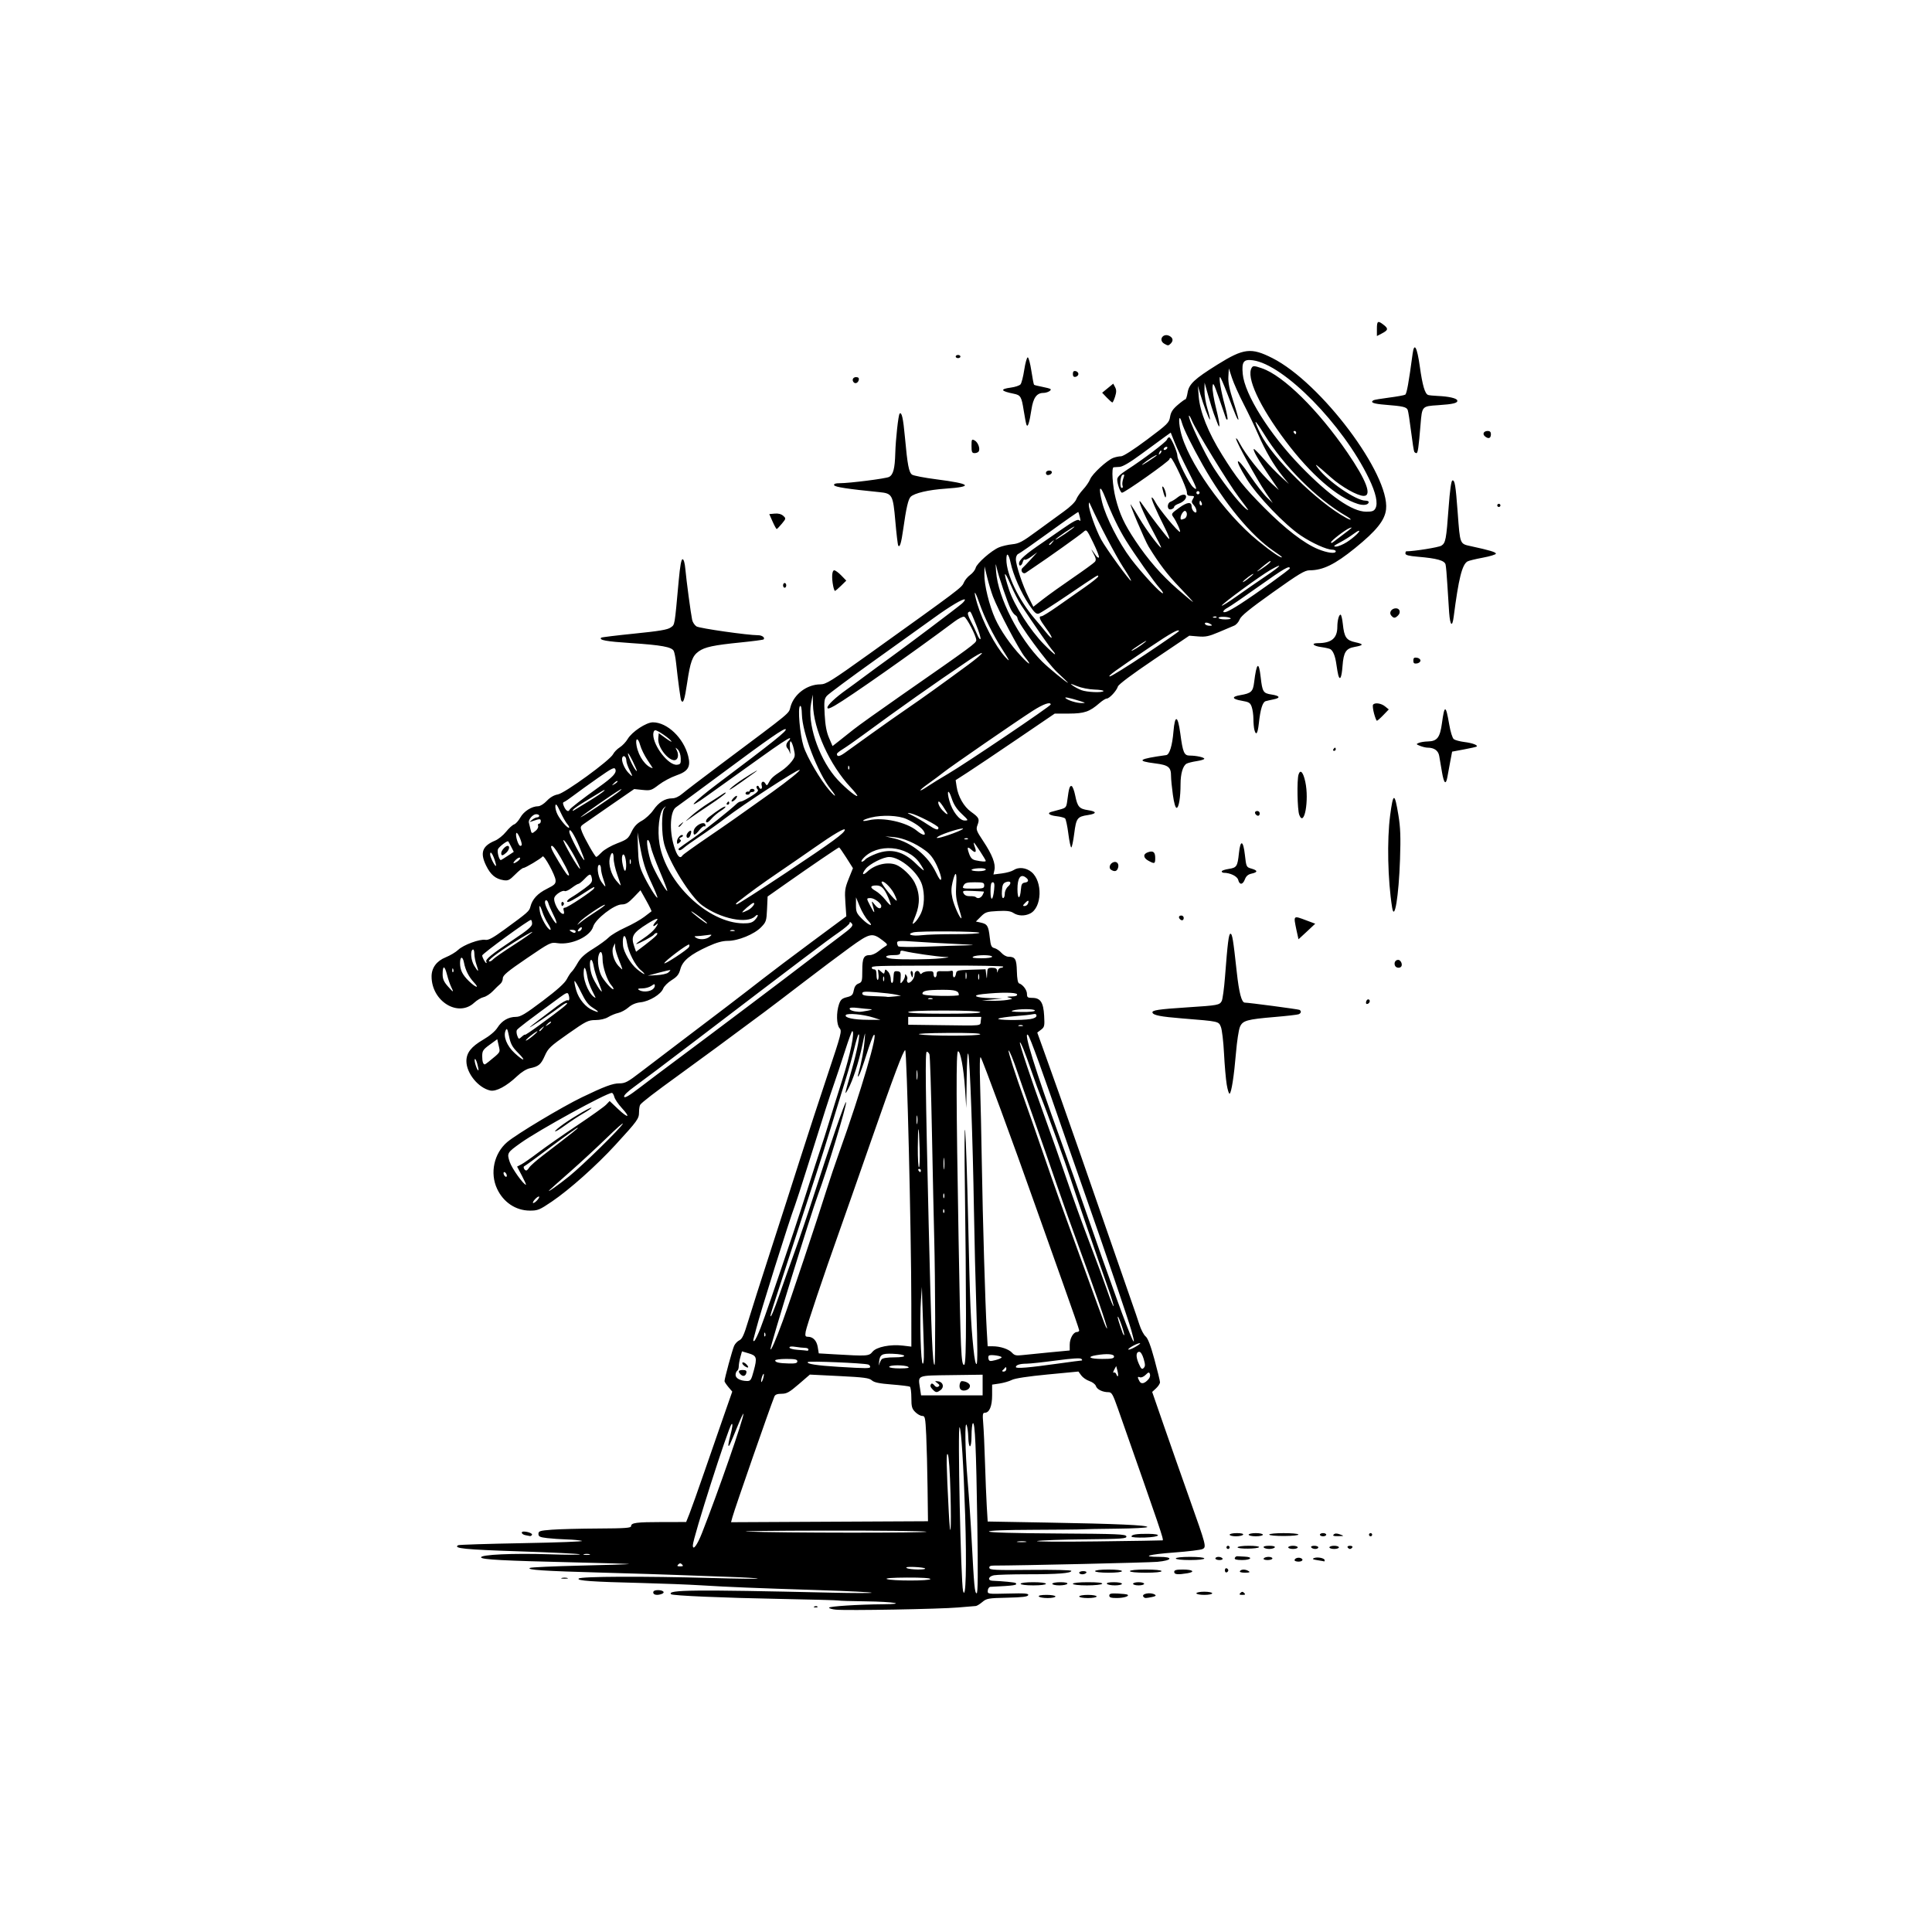 <?xml version="1.0" encoding="UTF-8" standalone="no"?><!DOCTYPE svg PUBLIC "-//W3C//DTD SVG 1.1//EN" "http://www.w3.org/Graphics/SVG/1.1/DTD/svg11.dtd"><svg width="100%" height="100%" viewBox="0 0 150 150" version="1.1" xmlns="http://www.w3.org/2000/svg" xmlns:xlink="http://www.w3.org/1999/xlink" xml:space="preserve" xmlns:serif="http://www.serif.com/" style="fill-rule:evenodd;clip-rule:evenodd;stroke-linejoin:round;stroke-miterlimit:2;"><rect id="Artboard1" x="0" y="0" width="150" height="150" style="fill:none;"/><g id="Artboard11" serif:id="Artboard1"><path id="path1" d="M64.887,124.973c-0.287,-0.03 -0.522,-0.098 -0.522,-0.152c-0,-0.106 2.296,-0.252 4.169,-0.266c1.957,-0.014 0.87,-0.199 -1.334,-0.227c-1.112,-0.014 -2.053,-0.043 -2.09,-0.065c-0.038,-0.022 -2.088,-0.078 -4.557,-0.124c-4.397,-0.082 -8.34,-0.252 -8.451,-0.363c-0.344,-0.345 1.776,-0.366 12.386,-0.123c1.792,0.041 3.227,0.043 3.19,0.004c-0.038,-0.039 -1.808,-0.126 -3.935,-0.194c-5.315,-0.171 -7.129,-0.245 -9.275,-0.377c-1.015,-0.062 -3.089,-0.143 -4.611,-0.181c-3.903,-0.095 -5.097,-0.179 -4.929,-0.346c0.169,-0.169 5.054,-0.19 10.277,-0.044c2.029,0.057 3.661,0.077 3.627,0.044c-0.034,-0.032 -1.085,-0.093 -2.336,-0.135c-1.251,-0.042 -2.966,-0.105 -3.811,-0.139c-0.845,-0.035 -3.501,-0.118 -5.902,-0.185c-4.578,-0.127 -5.922,-0.215 -5.639,-0.368c0.092,-0.05 1.856,-0.13 3.918,-0.178c2.063,-0.049 3.765,-0.102 3.783,-0.12c0.018,-0.017 -1.807,-0.074 -4.057,-0.126c-5.726,-0.134 -7.381,-0.221 -7.437,-0.39c-0.072,-0.219 2.491,-0.336 5.305,-0.243c1.348,0.045 2.416,0.046 2.373,0.003c-0.043,-0.043 -2.159,-0.147 -4.702,-0.231c-4.244,-0.139 -5.157,-0.231 -4.76,-0.476c0.063,-0.04 2.323,-0.111 5.02,-0.16c2.698,-0.048 4.767,-0.127 4.598,-0.176c-0.169,-0.048 -0.695,-0.099 -1.168,-0.112c-0.473,-0.014 -1.165,-0.061 -1.537,-0.105c-0.567,-0.067 -0.676,-0.119 -0.676,-0.326c0,-0.22 0.109,-0.254 1.045,-0.326c0.575,-0.044 2.193,-0.085 3.596,-0.092c2.085,-0.01 2.551,-0.043 2.551,-0.182c0,-0.264 0.409,-0.318 2.414,-0.32l1.861,-0.002l0.258,-0.645c0.141,-0.355 0.668,-1.835 1.17,-3.289c0.502,-1.454 1.192,-3.442 1.532,-4.417l0.62,-1.774l-0.301,-0.356c-0.165,-0.197 -0.3,-0.402 -0.3,-0.457c0,-0.202 0.61,-2.442 0.747,-2.742c0.078,-0.17 0.263,-0.364 0.411,-0.432c0.209,-0.095 0.361,-0.426 0.671,-1.458c0.221,-0.734 1.002,-3.189 1.737,-5.454c0.734,-2.265 1.784,-5.529 2.332,-7.254c0.549,-1.724 1.502,-4.642 2.119,-6.484c1.054,-3.15 1.109,-3.363 0.917,-3.576c-0.242,-0.267 -0.265,-1.218 -0.044,-1.866c0.119,-0.349 0.233,-0.451 0.606,-0.543c0.393,-0.097 0.471,-0.175 0.538,-0.532c0.054,-0.285 0.171,-0.453 0.371,-0.529c0.27,-0.103 0.292,-0.176 0.292,-1.011c-0,-0.971 0.111,-1.196 0.59,-1.196c0.163,0 0.449,-0.124 0.636,-0.277c0.186,-0.152 0.439,-0.335 0.562,-0.407c0.203,-0.119 0.184,-0.16 -0.209,-0.46c-0.811,-0.619 -0.986,-0.58 -2.563,0.564c-0.778,0.565 -2.382,1.77 -3.566,2.678c-1.183,0.909 -2.566,1.961 -3.073,2.338c-2.772,2.063 -4.934,3.655 -6.578,4.844c-1.934,1.398 -2.889,2.133 -3.041,2.339c-0.049,0.067 -0.091,0.326 -0.092,0.574c-0.002,0.514 -0.102,0.652 -1.838,2.547c-1.464,1.598 -3.57,3.475 -4.93,4.396c-0.959,0.65 -1.094,0.705 -1.717,0.702c-1.09,-0.007 -2.048,-0.648 -2.537,-1.698c-0.569,-1.222 -0.239,-2.745 0.783,-3.619c0.715,-0.611 4.261,-2.737 5.811,-3.484c1.736,-0.836 2.383,-1.078 2.887,-1.078c0.466,-0 0.661,-0.103 1.679,-0.887c0.633,-0.487 1.926,-1.471 2.872,-2.186c2.613,-1.972 5.277,-4.008 6.593,-5.038c0.651,-0.509 2.377,-1.811 3.837,-2.893l2.654,-1.967l-0.072,-1.047c-0.065,-0.943 -0.039,-1.128 0.257,-1.869l0.329,-0.821l-0.509,-0.806c-0.28,-0.443 -0.535,-0.805 -0.566,-0.805c-0.067,-0 -2.179,1.439 -4.18,2.847l-1.37,0.964l-0.044,0.977c-0.042,0.919 -0.07,1.004 -0.463,1.409c-0.526,0.543 -1.779,1.057 -2.579,1.057c-0.421,-0 -0.876,0.126 -1.538,0.428c-1.379,0.628 -1.976,1.117 -2.148,1.759c-0.113,0.422 -0.249,0.595 -0.677,0.861c-0.295,0.183 -0.593,0.48 -0.661,0.66c-0.168,0.442 -1.064,0.986 -1.747,1.061c-0.372,0.04 -0.689,0.174 -0.949,0.4c-0.214,0.187 -0.569,0.379 -0.788,0.427c-0.22,0.048 -0.57,0.192 -0.778,0.319c-0.234,0.142 -0.615,0.232 -0.994,0.235c-0.571,0.004 -0.723,0.08 -2.132,1.068c-1.376,0.964 -1.544,1.124 -1.802,1.707c-0.302,0.682 -0.478,0.828 -1.168,0.969c-0.256,0.053 -0.655,0.302 -0.984,0.614c-0.814,0.773 -1.632,1.211 -2.08,1.112c-0.931,-0.204 -1.855,-1.343 -1.854,-2.285c0.001,-0.643 0.372,-1.118 1.29,-1.655c0.526,-0.307 0.942,-0.658 1.124,-0.946c0.341,-0.538 0.85,-0.833 1.441,-0.833c0.346,-0 0.723,-0.226 2.065,-1.238c1.131,-0.853 1.714,-1.378 1.875,-1.69c0.129,-0.249 0.3,-0.508 0.38,-0.576c0.081,-0.068 0.288,-0.372 0.461,-0.677c0.233,-0.41 0.545,-0.697 1.205,-1.106c0.49,-0.304 1.035,-0.701 1.211,-0.882c0.176,-0.181 0.754,-0.525 1.283,-0.766c0.53,-0.24 1.194,-0.615 1.476,-0.832c0.282,-0.217 0.532,-0.409 0.557,-0.426c0.025,-0.018 -0.157,-0.393 -0.404,-0.835l-0.449,-0.802l-0.528,0.55c-0.412,0.431 -0.614,0.551 -0.925,0.551c-0.583,0 -2.049,1.137 -2.219,1.721c-0.224,0.77 -1.686,1.448 -2.772,1.285c-0.528,-0.079 -0.575,-0.055 -2.391,1.181c-1.487,1.012 -1.852,1.317 -1.852,1.545c-0,0.155 -0.089,0.354 -0.199,0.441c-0.109,0.088 -0.365,0.336 -0.57,0.552c-0.205,0.217 -0.529,0.428 -0.721,0.471c-0.191,0.042 -0.519,0.236 -0.729,0.432c-1.245,1.163 -3.31,-0.105 -3.313,-2.036c-0.001,-0.669 0.389,-1.201 1.092,-1.485c0.351,-0.142 0.79,-0.404 0.975,-0.582c0.403,-0.385 1.68,-0.856 2.11,-0.776c0.233,0.042 0.584,-0.147 1.476,-0.797c1.83,-1.335 1.934,-1.426 2.023,-1.784c0.146,-0.578 0.554,-1.02 1.277,-1.38c0.6,-0.299 0.694,-0.393 0.675,-0.671c-0.028,-0.395 -0.903,-1.993 -1.009,-1.841c-0.108,0.158 -1.345,0.896 -1.5,0.896c-0.072,0 -0.356,0.228 -0.631,0.505c-0.434,0.438 -0.554,0.497 -0.903,0.44c-0.624,-0.101 -1.002,-0.419 -1.352,-1.135c-0.489,-0.998 -0.298,-1.524 0.698,-1.936c0.245,-0.101 0.627,-0.41 0.849,-0.686c0.222,-0.276 0.504,-0.534 0.627,-0.573c0.123,-0.039 0.342,-0.282 0.487,-0.54c0.271,-0.482 0.887,-0.87 1.381,-0.87c0.155,0 0.45,-0.184 0.672,-0.419c0.256,-0.272 0.558,-0.448 0.857,-0.499c0.545,-0.094 4.058,-2.653 4.291,-3.126c0.08,-0.162 0.312,-0.4 0.516,-0.529c0.205,-0.13 0.481,-0.421 0.615,-0.649c0.332,-0.562 1.439,-1.294 1.957,-1.294c1.117,0 2.387,1.215 2.741,2.624c0.211,0.836 -0.005,1.184 -0.931,1.502c-0.405,0.139 -1.012,0.464 -1.348,0.721c-0.575,0.44 -0.652,0.464 -1.263,0.401l-0.651,-0.067l-1.816,1.252c-0.998,0.688 -1.946,1.345 -2.105,1.46c-0.268,0.193 -0.278,0.238 -0.131,0.615c0.207,0.529 1.013,1.943 1.109,1.943c0.041,-0 0.232,-0.165 0.425,-0.366c0.193,-0.201 0.73,-0.511 1.194,-0.688c0.773,-0.295 0.867,-0.371 1.117,-0.895c0.197,-0.411 0.42,-0.652 0.797,-0.858c0.288,-0.157 0.692,-0.531 0.897,-0.83c0.418,-0.608 0.906,-0.912 1.459,-0.912c0.229,-0 0.524,-0.133 0.774,-0.348c0.222,-0.191 1.538,-1.197 2.924,-2.234c5.772,-4.32 5.324,-3.949 5.497,-4.545c0.281,-0.973 1.281,-1.717 2.313,-1.723c0.444,-0.002 0.833,-0.245 3.812,-2.377c7.008,-5.018 7.163,-5.135 7.318,-5.508c0.082,-0.199 0.308,-0.474 0.502,-0.612c0.194,-0.138 0.386,-0.384 0.426,-0.546c0.089,-0.353 1.217,-1.345 1.815,-1.595c0.235,-0.098 0.7,-0.206 1.033,-0.239c0.519,-0.052 0.792,-0.197 1.901,-1.017c0.713,-0.526 1.663,-1.219 2.112,-1.539c0.472,-0.337 0.871,-0.726 0.944,-0.922c0.071,-0.187 0.31,-0.533 0.532,-0.77c0.222,-0.237 0.469,-0.596 0.549,-0.799c0.165,-0.418 1.307,-1.473 1.797,-1.659c0.179,-0.068 0.452,-0.124 0.608,-0.124c0.167,0 0.985,-0.525 2.004,-1.288c1.61,-1.204 1.727,-1.319 1.799,-1.773c0.059,-0.366 0.204,-0.592 0.592,-0.925c0.283,-0.242 0.552,-0.44 0.599,-0.44c0.047,0 0.122,-0.229 0.167,-0.508c0.107,-0.673 0.524,-1.065 2.321,-2.187c2.037,-1.27 2.612,-1.338 4.265,-0.503c3.774,1.909 9.13,9.038 8.824,11.748c-0.095,0.845 -0.746,1.658 -2.402,3.001c-1.568,1.272 -2.5,1.727 -3.535,1.727c-0.375,0 -0.825,0.271 -2.869,1.726c-1.792,1.276 -2.459,1.82 -2.56,2.087c-0.075,0.199 -0.266,0.416 -0.425,0.482c-0.158,0.065 -0.699,0.294 -1.2,0.508c-0.764,0.325 -1.024,0.379 -1.599,0.331l-0.686,-0.058l-2.732,1.842c-1.707,1.151 -2.762,1.941 -2.811,2.104c-0.1,0.331 -0.662,0.937 -0.869,0.937c-0.086,0 -0.339,0.158 -0.561,0.352c-0.77,0.671 -1.173,0.809 -2.371,0.813l-1.106,0.003l-2.892,1.967c-1.591,1.082 -3.321,2.244 -3.845,2.582l-0.953,0.615l0.074,0.491c0.118,0.788 0.56,1.564 1.121,1.967c0.626,0.45 0.678,0.558 0.501,1.028c-0.129,0.341 -0.095,0.437 0.448,1.253c0.695,1.045 0.972,1.76 0.867,2.239l-0.077,0.348l0.657,-0.084c0.361,-0.047 0.765,-0.16 0.899,-0.252c0.387,-0.266 0.986,-0.203 1.404,0.149c0.878,0.738 0.809,2.756 -0.11,3.215c-0.423,0.212 -0.934,0.196 -1.294,-0.04c-0.23,-0.151 -0.524,-0.187 -1.225,-0.152c-0.841,0.043 -0.958,0.082 -1.308,0.431l-0.384,0.384l0.376,0.083c0.512,0.112 0.597,0.252 0.698,1.143c0.076,0.663 0.126,0.779 0.369,0.84c0.155,0.039 0.398,0.204 0.541,0.368c0.142,0.163 0.383,0.298 0.536,0.299c0.535,0.003 0.636,0.177 0.66,1.124c0.015,0.58 0.076,0.912 0.173,0.945c0.3,0.1 0.612,0.518 0.612,0.819c0,0.266 0.055,0.307 0.411,0.307c0.633,-0 0.864,0.345 0.922,1.38c0.045,0.801 0.026,0.889 -0.242,1.093l-0.292,0.221l0.411,1.143c1.054,2.933 1.61,4.505 2.926,8.273c0.779,2.232 1.932,5.551 2.562,7.377c0.629,1.826 1.292,3.734 1.473,4.242c0.181,0.507 0.43,1.24 0.554,1.629c0.124,0.39 0.341,0.805 0.483,0.923c0.179,0.147 0.393,0.704 0.689,1.794c0.237,0.869 0.431,1.665 0.431,1.768c-0,0.104 -0.137,0.316 -0.304,0.47l-0.303,0.282l0.908,2.622c0.5,1.442 1.39,3.977 1.979,5.634c1.313,3.697 1.334,3.776 1.027,3.941c-0.128,0.068 -1.118,0.19 -2.2,0.269c-1.99,0.147 -2.647,0.339 -1.159,0.339c1.129,0 1.012,0.28 -0.161,0.386c-0.676,0.061 -10.68,0.29 -12.669,0.29c-0.292,0 -0.393,0.051 -0.367,0.185c0.032,0.159 0.468,0.18 3.2,0.151c1.785,-0.019 3.164,0.013 3.164,0.075c-0,0.184 -1.039,0.265 -3.383,0.265c-1.233,0 -2.415,0.035 -2.626,0.077c-0.441,0.088 -0.522,0.41 -0.108,0.426c0.788,0.031 1.744,0.125 1.796,0.177c0.167,0.167 -0.073,0.203 -1.954,0.295c-0.103,0.005 -0.198,0.134 -0.211,0.286c-0.023,0.276 -0.018,0.276 1.585,0.236c1.298,-0.033 1.598,-0.01 1.554,0.122c-0.041,0.123 -0.451,0.173 -1.63,0.199c-1.469,0.032 -1.599,0.055 -1.935,0.338c-0.199,0.167 -0.426,0.305 -0.505,0.308c-0.08,0.002 -0.698,0.053 -1.374,0.114c-1.381,0.123 -8.69,0.253 -9.498,0.168l0,-0Zm10.047,-7.356c-0.122,-3.819 -0.303,-6.68 -0.431,-6.808c-0.163,-0.163 0.097,12.076 0.271,12.718c0.212,0.786 0.286,-1.944 0.16,-5.91Zm0.944,0.646c-0.089,-5.861 -0.178,-7.868 -0.343,-7.766c-0.058,0.036 -0.106,0.491 -0.107,1.011c-0.002,1.026 -0.228,1.047 -0.254,0.023c-0.008,-0.304 -0.059,-0.691 -0.113,-0.86c-0.171,-0.534 -0.132,2.008 0.066,4.303c0.102,1.183 0.244,3.285 0.316,4.672c0.181,3.488 0.235,4.057 0.387,4.057c0.093,-0 0.107,-1.596 0.048,-5.441l0,0.001Zm-3.645,4.333c0,-0.076 -0.68,-0.119 -1.813,-0.114c-1.128,0.005 -1.721,0.049 -1.568,0.114c0.354,0.152 3.381,0.152 3.381,0Zm-0.413,-0.823c-0.047,-0.047 -0.427,-0.098 -0.843,-0.114c-0.494,-0.018 -0.696,0.011 -0.581,0.084c0.206,0.13 1.552,0.158 1.424,0.03l-0,0Zm-18.865,-0.308c-0.114,-0.114 -0.18,-0.114 -0.295,0c-0.115,0.115 -0.082,0.148 0.148,0.148c0.229,-0 0.262,-0.033 0.147,-0.148Zm-7.186,-0.798c-0.118,-0.031 -0.312,-0.031 -0.43,0c-0.119,0.031 -0.022,0.057 0.215,0.057c0.237,-0 0.333,-0.026 0.215,-0.057Zm8.734,-1.646c1.268,-3.226 3.23,-8.87 3.218,-9.256c-0.002,-0.077 -0.197,0.331 -0.433,0.906c-0.653,1.588 -0.674,1.633 -0.73,1.577c-0.029,-0.029 0.028,-0.354 0.126,-0.723c0.185,-0.695 0.23,-1.067 0.114,-0.952c-0.255,0.255 -3.007,8.865 -3.007,9.407c0,0.445 0.341,-0.014 0.712,-0.959Zm25.14,0.661c-0.152,-0.029 -0.428,-0.03 -0.615,-0.002c-0.187,0.028 -0.063,0.052 0.275,0.053c0.338,0.001 0.491,-0.022 0.34,-0.051l-0,0Zm10.626,-0.088c0.092,-0.066 -0.135,-0.733 -3.48,-10.245c-0.391,-1.11 -0.478,-1.26 -0.73,-1.26c-0.457,-0 -0.889,-0.212 -0.973,-0.477c-0.043,-0.135 -0.267,-0.308 -0.498,-0.384c-0.231,-0.077 -0.519,-0.275 -0.64,-0.441l-0.219,-0.301l-2.398,0.229c-1.523,0.146 -2.532,0.299 -2.768,0.421c-0.203,0.105 -0.632,0.23 -0.952,0.279l-0.583,0.087l0,0.819c0,0.86 -0.212,1.366 -0.572,1.366c-0.16,-0 -0.179,0.133 -0.119,0.83c0.039,0.456 0.101,1.826 0.138,3.043c0.037,1.217 0.099,2.743 0.137,3.392l0.071,1.179l4.63,0.082c5.405,0.095 7.764,0.2 7.764,0.345c0,0.057 -1.065,0.115 -2.367,0.128c-1.301,0.013 -2.505,0.036 -2.674,0.05c-0.169,0.015 -1.87,0.031 -3.78,0.038c-2.201,0.007 -3.474,0.056 -3.474,0.133c0,0.077 1.914,0.133 5.316,0.153c4.73,0.029 5.32,0.054 5.353,0.227c0.034,0.172 -0.326,0.197 -3.195,0.226c-1.777,0.018 -3.453,0.076 -3.724,0.13c-0.27,0.054 1.805,0.069 4.611,0.033c2.806,-0.035 5.113,-0.072 5.126,-0.082l-0,0Zm-2.421,-0.298c-0,-0.153 0.403,-0.218 1.291,-0.21c1.151,0.01 0.949,0.247 -0.246,0.288c-0.582,0.02 -1.045,-0.015 -1.045,-0.078Zm-15.922,-0.376c-0.135,-0.053 -3.648,-0.092 -7.807,-0.086c-4.159,0.006 -6.897,0.041 -6.086,0.077c2.395,0.107 14.161,0.115 13.893,0.009l-0,0Zm1.871,-2.961c-0.044,-1.685 -0.128,-2.914 -0.208,-3.043c-0.133,-0.217 -0.117,0.812 0.073,4.486c0.124,2.418 0.211,1.49 0.135,-1.443Zm-1.781,-0.432c-0.018,-1.42 -0.065,-3.26 -0.104,-4.088c-0.066,-1.385 -0.091,-1.506 -0.311,-1.506c-0.132,-0 -0.375,-0.136 -0.541,-0.302c-0.259,-0.258 -0.302,-0.416 -0.302,-1.099c0,-0.439 -0.052,-0.83 -0.115,-0.869c-0.063,-0.039 -0.699,-0.116 -1.413,-0.172c-0.972,-0.076 -1.36,-0.157 -1.542,-0.321c-0.204,-0.185 -0.609,-0.238 -2.526,-0.333l-2.283,-0.114l-0.862,0.744c-0.732,0.631 -0.935,0.745 -1.334,0.745c-0.334,-0 -0.498,0.062 -0.56,0.215c-0.343,0.846 -3.061,8.657 -3.251,9.344l-0.114,0.414l15.291,-0.076l-0.033,-2.582Zm4.275,-7.192l-0,-1.604l-2.427,0.033c-2.735,0.038 -2.592,-0.023 -2.434,1.032l0.081,0.539l4.78,-0Zm-3.864,-0.44c-0.209,-0.208 -0.24,-0.334 -0.114,-0.46c0.044,-0.044 0.147,0.01 0.228,0.121c0.09,0.124 0.208,0.163 0.307,0.102c0.125,-0.077 0.108,-0.138 -0.073,-0.274c-0.222,-0.166 -0.219,-0.173 0.072,-0.135c0.378,0.05 0.483,0.453 0.175,0.678c-0.284,0.208 -0.36,0.204 -0.595,-0.032l-0,0Zm2.098,-0.114c-0.076,-0.198 0.02,-0.554 0.15,-0.551c0.326,0.007 0.632,0.185 0.632,0.368c0,0.36 -0.655,0.514 -0.782,0.183Zm14.668,-0.729c0.087,-0.104 0.125,-0.275 0.085,-0.378c-0.061,-0.16 -0.112,-0.15 -0.331,0.069c-0.142,0.142 -0.337,0.228 -0.433,0.191c-0.208,-0.08 -0.218,-0.016 -0.046,0.304c0.138,0.258 0.415,0.187 0.725,-0.186l0,-0Zm-29.886,-0.316c-0,-0.116 -0.039,-0.093 -0.106,0.062c-0.058,0.135 -0.106,0.329 -0.106,0.43c0,0.116 0.039,0.094 0.106,-0.061c0.058,-0.136 0.106,-0.329 0.106,-0.431l-0,0Zm-0.79,-0.297c0.281,-1.036 0.24,-1.181 -0.39,-1.366l-0.52,-0.154l-0.125,0.448c-0.068,0.246 -0.124,0.568 -0.125,0.717c0,0.148 -0.056,0.303 -0.123,0.345c-0.068,0.042 -0.123,0.185 -0.123,0.318c-0,0.264 0.363,0.461 0.873,0.473c0.291,0.007 0.339,-0.064 0.533,-0.781Zm-1.011,0.274c-0.232,-0.232 -0.177,-0.346 0.167,-0.346c0.229,0 0.306,0.057 0.277,0.205c-0.052,0.266 -0.255,0.33 -0.444,0.141Zm0.29,-0.662c-0.13,-0.095 -0.198,-0.212 -0.151,-0.259c0.048,-0.047 0.179,0.006 0.291,0.119c0.266,0.265 0.167,0.364 -0.14,0.14Zm28.962,0.372l-0.097,-0.363l-0.157,0.292c-0.086,0.16 -0.101,0.257 -0.034,0.215c0.067,-0.041 0.157,0.015 0.2,0.126c0.126,0.329 0.194,0.122 0.088,-0.27l0,-0Zm-8.625,-0.148c-0.001,-0.123 -0.041,-0.162 -0.094,-0.092c-0.05,0.068 -0.142,0.164 -0.203,0.215c-0.061,0.051 -0.019,0.092 0.094,0.092c0.114,0 0.204,-0.095 0.203,-0.215Zm10.662,-0.772c-0.094,-0.323 -0.232,-0.549 -0.336,-0.549c-0.269,-0 -0.286,0.373 -0.043,0.923c0.179,0.405 0.247,0.465 0.378,0.334c0.131,-0.131 0.131,-0.259 0.001,-0.708l-0,-0Zm-21.234,0.615c0,-0.07 -0.069,-0.15 -0.153,-0.177c-0.35,-0.113 -4.588,-0.288 -4.684,-0.194c-0.143,0.141 0.696,0.273 2.378,0.374c2.206,0.133 2.459,0.132 2.459,-0.003l0,-0Zm0.888,-0.58c0.079,-0.097 0.449,-0.154 0.996,-0.154c1.085,-0 0.973,-0.235 -0.133,-0.278c-0.853,-0.033 -1.004,0.06 -1.063,0.657c-0.023,0.231 -0.016,0.309 0.016,0.174c0.032,-0.135 0.114,-0.315 0.184,-0.399l-0,-0Zm2.063,0.584c-0.244,-0.158 -1.475,-0.158 -1.475,-0c-0,0.07 0.357,0.122 0.83,0.121c0.581,-0.002 0.774,-0.038 0.645,-0.121Zm11.68,-0.259c0.913,-0.128 1.712,-0.233 1.777,-0.233c0.068,-0 0.065,-0.051 -0.008,-0.125c-0.084,-0.083 -0.723,-0.043 -1.961,0.123c-1.01,0.135 -2.04,0.246 -2.288,0.247c-0.52,0.001 -0.84,0.101 -0.84,0.263c0,0.134 1,0.051 3.32,-0.275l0,0Zm-9.584,-3.57c-0.004,-1.985 -0.037,-4.716 -0.073,-6.069c-0.036,-1.352 -0.116,-5.09 -0.179,-8.307c-0.062,-3.217 -0.149,-5.942 -0.193,-6.055c-0.043,-0.114 -0.137,-0.207 -0.208,-0.207c-0.134,0 -0.103,2.8 0.149,13.463c0.2,8.442 0.307,10.99 0.458,10.838c0.03,-0.029 0.05,-1.677 0.046,-3.663l-0,0Zm2.392,-0.239c-0,-2.124 -0.037,-6.435 -0.082,-9.58c-0.045,-3.156 -0.037,-5.248 0.019,-4.672c0.056,0.575 0.16,3.756 0.233,7.07c0.14,6.426 0.194,7.719 0.405,9.813c0.086,0.847 0.177,1.286 0.252,1.211c0.075,-0.075 0.07,-1.537 -0.014,-4.034c-0.073,-2.154 -0.162,-5.742 -0.197,-7.974c-0.086,-5.345 -0.311,-11.586 -0.434,-12.048c-0.062,-0.231 -0.11,0.483 -0.129,1.905l-0.031,2.275l-0.097,-1.476c-0.106,-1.612 -0.36,-2.968 -0.545,-2.919c-0.155,0.04 -0.143,3.889 0.044,14.538c0.155,8.825 0.202,9.878 0.438,9.799c0.098,-0.032 0.138,-1.169 0.138,-3.908l-0,-0Zm-13.094,3.637c-0,-0.146 -0.178,-0.184 -0.861,-0.184c-0.473,-0 -0.86,0.051 -0.86,0.114c-0,0.154 0.308,0.223 1.075,0.24c0.498,0.011 0.646,-0.027 0.646,-0.17Zm9.794,-1.936c-0.044,-1.167 -0.09,-2.508 -0.101,-2.982l-0.021,-0.86l-0.072,0.973c-0.113,1.536 -0.016,4.99 0.14,4.99c0.095,-0 0.111,-0.623 0.054,-2.121l-0,-0Zm6.066,1.627c-0,-0.101 -0.751,-0.219 -0.957,-0.15c-0.068,0.022 -0.097,0.142 -0.065,0.265c0.052,0.197 0.118,0.209 0.54,0.102c0.265,-0.067 0.482,-0.165 0.482,-0.217Zm8.729,-0.06c0,-0.201 -0.549,-0.243 -1.383,-0.105c-0.773,0.128 -0.515,0.29 0.461,0.29c0.738,-0 0.922,-0.037 0.922,-0.185Zm-18.754,-0.371c0.304,-0.377 1.389,-0.595 2.372,-0.477l0.645,0.078l-0.003,-3.365c-0.004,-5.508 -0.347,-19.655 -0.476,-19.655c-0.139,0 -0.899,2.021 -2.658,7.07c-0.966,2.772 -2.061,5.898 -2.435,6.946c-1.243,3.489 -2.566,7.428 -2.633,7.835c-0.054,0.339 -0.027,0.403 0.174,0.403c0.397,-0 0.682,0.301 0.764,0.809l0.078,0.481l1.166,0.069c2.615,0.154 2.731,0.147 3.006,-0.194l0,-0Zm13.744,0.047l1.568,-0.148l-0,-0.444c-0,-0.488 0.283,-0.989 0.56,-0.989c0.097,-0 0.177,-0.057 0.177,-0.127c0,-0.07 -0.559,-1.688 -1.242,-3.596c-0.683,-1.908 -1.677,-4.702 -2.207,-6.208c-1.599,-4.541 -4.079,-11.269 -4.201,-11.401c-0.071,-0.076 -0.088,0.719 -0.045,2.091c0.038,1.217 0.099,4.011 0.135,6.208c0.071,4.33 0.264,10.859 0.38,12.879l0.073,1.26l0.388,0.001c0.593,0.001 1.248,0.219 1.502,0.5c0.188,0.208 0.328,0.241 0.787,0.187c0.307,-0.036 1.263,-0.132 2.125,-0.213l0,-0Zm-18.719,-0.229c0,-0.068 -0.124,-0.123 -0.276,-0.124c-0.152,-0.001 -0.484,-0.036 -0.738,-0.078c-0.295,-0.049 -0.461,-0.028 -0.461,0.057c0,0.073 0.291,0.153 0.646,0.177c0.355,0.025 0.687,0.056 0.737,0.068c0.051,0.013 0.092,-0.032 0.092,-0.1l0,0Zm25.754,-0.475c-0.078,-0.078 -0.918,0.353 -0.918,0.471c-0,0.059 0.217,-0.012 0.483,-0.158c0.266,-0.146 0.461,-0.287 0.435,-0.313Zm-27.735,-1.768c0.619,-1.7 2.649,-7.775 3.379,-10.113c0.232,-0.744 0.68,-2.072 0.996,-2.951c1.669,-4.649 3.097,-9.509 2.673,-9.098c-0.069,0.068 -0.325,0.759 -0.568,1.537c-0.243,0.778 -0.502,1.497 -0.575,1.598c-0.104,0.144 -0.115,0.117 -0.049,-0.123c0.249,-0.908 0.43,-1.871 0.487,-2.581c0.063,-0.783 0.059,-0.776 -0.173,0.332c-0.277,1.326 -0.746,2.774 -1.113,3.438c-0.299,0.541 -0.292,0.503 0.295,-1.541c0.421,-1.468 0.686,-2.865 0.513,-2.705c-0.046,0.042 -0.193,0.54 -0.328,1.106c-0.134,0.566 -0.434,1.638 -0.667,2.382c-0.233,0.744 -0.73,2.361 -1.104,3.594c-0.375,1.233 -0.924,2.976 -1.221,3.873c-0.296,0.897 -1.104,3.374 -1.795,5.504c-0.692,2.13 -1.361,4.189 -1.488,4.575c-0.127,0.387 -0.23,0.747 -0.228,0.8c0.009,0.218 0.259,-0.373 0.718,-1.696c0.268,-0.773 0.796,-2.262 1.175,-3.311c0.379,-1.048 1.017,-2.929 1.418,-4.18c1.283,-3.998 2.51,-7.546 2.56,-7.397c0.069,0.208 -1.479,5.309 -2.189,7.213c-0.54,1.446 -3.694,11.693 -3.68,11.955c0.011,0.223 0.414,-0.7 0.964,-2.211l0,-0Zm-1.726,0.55c0.333,-0.867 1.086,-3.053 2.528,-7.343c0.295,-0.88 0.826,-2.512 1.179,-3.627c0.353,-1.116 0.775,-2.416 0.936,-2.89c0.162,-0.473 0.453,-1.386 0.647,-2.028c0.193,-0.643 0.668,-2.164 1.055,-3.381c0.617,-1.94 0.986,-3.75 0.765,-3.75c-0.041,-0 -0.299,0.705 -0.574,1.567c-0.275,0.863 -0.657,2.011 -0.848,2.552c-0.349,0.987 -0.719,2.14 -2.109,6.577c-0.414,1.319 -0.826,2.591 -0.916,2.828c-0.438,1.151 -2.706,8.371 -3.011,9.59c-0.077,0.304 -0.17,0.657 -0.207,0.784c-0.041,0.141 -0.018,0.2 0.061,0.151c0.07,-0.044 0.293,-0.507 0.494,-1.03l-0,0Zm28.788,0.248c-0.232,-0.834 -2.099,-6.323 -3.627,-10.665c-0.452,-1.285 -1.061,-3.028 -1.353,-3.873c-1.962,-5.688 -2.894,-8.264 -3.047,-8.422c-0.418,-0.433 0.585,2.803 2.496,8.053c0.554,1.522 1.501,4.205 2.104,5.963c0.603,1.758 1.635,4.677 2.292,6.486c1.158,3.187 1.609,4.164 1.135,2.458Zm-28.439,0.193c-0.039,-0.098 -0.068,-0.069 -0.074,0.074c-0.006,0.129 0.023,0.202 0.064,0.161c0.041,-0.041 0.045,-0.147 0.01,-0.235l-0,-0Zm27.68,-0.599c-0.138,-0.409 -0.273,-0.722 -0.3,-0.695c-0.042,0.041 0.083,0.459 0.382,1.286c0.03,0.084 0.081,0.154 0.112,0.154c0.032,-0 -0.055,-0.335 -0.194,-0.745Zm-1.748,-1.721c-0.362,-1.045 -1.076,-3.033 -1.586,-4.419c-0.511,-1.387 -1.288,-3.572 -1.727,-4.857c-0.439,-1.285 -1.249,-3.608 -1.8,-5.164c-0.551,-1.555 -1.103,-3.132 -1.227,-3.504c-0.305,-0.918 -0.641,-1.74 -0.692,-1.69c-0.056,0.057 0.537,1.902 1.236,3.842c0.316,0.879 0.936,2.65 1.376,3.934c0.44,1.285 1.04,3 1.332,3.812c0.914,2.534 2.613,7.214 2.946,8.114c0.176,0.473 0.407,1.099 0.514,1.391c0.107,0.291 0.215,0.509 0.24,0.484c0.025,-0.024 -0.251,-0.899 -0.612,-1.943Zm0.719,-1.117c-0.86,-2.433 -2.658,-7.673 -2.969,-8.651c-0.341,-1.067 -1.871,-5.285 -2.27,-6.254c-0.135,-0.33 -0.459,-1.215 -0.72,-1.967c-0.537,-1.555 -0.853,-2.337 -0.916,-2.273c-0.062,0.062 0.898,2.938 1.922,5.761c0.479,1.319 1.247,3.504 1.707,4.856c0.46,1.353 1.259,3.566 1.776,4.918c0.517,1.353 1.136,3.029 1.375,3.727c0.239,0.697 0.459,1.242 0.49,1.212c0.03,-0.03 -0.148,-0.628 -0.395,-1.329Zm-12.758,-6.153c-0.039,-0.098 -0.068,-0.069 -0.074,0.074c-0.006,0.13 0.023,0.202 0.064,0.161c0.041,-0.04 0.045,-0.146 0.01,-0.235Zm-31.435,-0.999c-0,-0.067 -0.111,-0.023 -0.246,0.1c-0.136,0.122 -0.246,0.278 -0.246,0.345c-0,0.068 0.11,0.023 0.246,-0.099c0.135,-0.123 0.246,-0.278 0.246,-0.346Zm31.432,-0.238c-0.034,-0.085 -0.062,-0.016 -0.062,0.153c0,0.169 0.028,0.238 0.062,0.154c0.034,-0.085 0.034,-0.223 0,-0.307Zm-29.096,-1.373c1.063,-0.863 3.962,-3.703 4.151,-4.068c0.07,-0.135 -0.489,0.356 -1.243,1.091c-0.755,0.735 -2.036,1.92 -2.847,2.634c-0.811,0.714 -1.531,1.354 -1.598,1.422c-0.302,0.303 0.7,-0.4 1.537,-1.079Zm-3.683,-0.039l-0.371,-0.704l0.336,-0.176c0.185,-0.097 0.779,-0.513 1.321,-0.925c0.541,-0.411 1.882,-1.348 2.979,-2.081c1.097,-0.733 2.119,-1.462 2.271,-1.62l0.277,-0.288l0.655,0.62c0.79,0.747 1.002,0.694 0.294,-0.074c-0.278,-0.302 -0.541,-0.691 -0.585,-0.864c-0.043,-0.173 -0.129,-0.314 -0.19,-0.314c-0.416,-0 -5.655,2.875 -7.061,3.874c-1.081,0.769 -1.098,0.8 -0.865,1.5c0.165,0.492 1.067,1.757 1.254,1.757c0.031,-0 -0.111,-0.317 -0.315,-0.705Zm2.576,-3.444c-0,-0.058 0.318,-0.328 0.707,-0.6c0.828,-0.578 2.121,-1.324 2.121,-1.224c-0,0.038 -0.291,0.236 -0.646,0.44c-0.355,0.204 -0.991,0.623 -1.414,0.931c-0.422,0.307 -0.768,0.511 -0.768,0.453Zm-3.767,3.35c-0.039,-0.102 -0.118,-0.185 -0.177,-0.185c-0.058,0 -0.074,0.083 -0.035,0.185c0.039,0.101 0.119,0.184 0.177,0.184c0.058,-0 0.074,-0.083 0.035,-0.184Zm32.168,-0.308c-0,-0.067 -0.059,-0.123 -0.131,-0.123c-0.071,0 -0.096,0.056 -0.054,0.123c0.042,0.068 0.101,0.123 0.13,0.123c0.03,0 0.055,-0.055 0.055,-0.123l-0,0Zm1.81,-0.889c-0.027,-0.221 -0.05,-0.07 -0.051,0.336c-0.001,0.406 0.022,0.586 0.05,0.402c0.028,-0.185 0.028,-0.517 0.001,-0.738l0,-0Zm-32.214,0.655c0.081,-0.129 0.55,-0.544 1.044,-0.922c2.483,-1.903 2.809,-2.163 2.713,-2.163c-0.057,-0 -0.987,0.663 -2.066,1.473c-1.079,0.811 -2.014,1.492 -2.076,1.514c-0.123,0.042 0.01,0.332 0.153,0.332c0.047,0 0.152,-0.105 0.232,-0.234Zm30.31,-1.456c-0.06,-1.967 -0.131,-2.028 -0.143,-0.123c-0.005,0.862 0.035,1.567 0.089,1.567c0.054,0 0.078,-0.65 0.054,-1.444l0,-0Zm-0.188,-2.521c-0.03,-0.152 -0.054,-0.027 -0.054,0.277c0,0.304 0.024,0.429 0.054,0.276c0.029,-0.152 0.029,-0.401 -0,-0.553Zm-18.775,-4.307c2.928,-2.179 8.743,-6.562 10.327,-7.785c0.846,-0.652 1.935,-1.483 2.421,-1.846c0.997,-0.745 1.106,-0.872 0.913,-1.066c-0.101,-0.1 -0.137,-0.098 -0.137,0.007c0,0.079 -0.401,0.42 -0.891,0.757c-0.851,0.586 -2.859,2.103 -11.157,8.431c-2.039,1.555 -4.116,3.12 -4.615,3.478c-0.575,0.413 -0.883,0.712 -0.842,0.819c0.045,0.119 0.399,-0.088 1.193,-0.696c0.62,-0.475 1.875,-1.42 2.788,-2.099l-0,0Zm18.776,0.805c-0.028,-0.187 -0.052,-0.063 -0.053,0.275c-0.001,0.338 0.022,0.491 0.051,0.34c0.029,-0.152 0.03,-0.428 0.002,-0.615l0,-0Zm-34.165,-0.593c-0.075,-0.266 -0.162,-0.413 -0.193,-0.325c-0.056,0.158 0.207,0.933 0.288,0.852c0.023,-0.023 -0.02,-0.26 -0.095,-0.527Zm0.896,-0.146c0.948,-0.773 0.897,-0.693 0.775,-1.236l-0.114,-0.505l-0.584,0.426c-0.52,0.379 -0.584,0.477 -0.584,0.896c0,0.411 0.072,0.634 0.204,0.634c0.022,-0 0.158,-0.097 0.303,-0.215Zm2.268,-0.692c-0.437,-0.438 -0.566,-0.674 -0.689,-1.261c-0.128,-0.609 -0.17,-0.682 -0.268,-0.465c-0.204,0.451 0.093,1.197 0.701,1.757c0.733,0.676 0.939,0.651 0.256,-0.031l0,-0Zm1.16,-1.306c0.564,-0.476 0.414,-0.476 -0.185,-0c-0.255,0.203 -0.415,0.367 -0.355,0.365c0.06,-0.002 0.303,-0.166 0.54,-0.365Zm-0.615,-0.089c0,0.04 0.484,-0.282 1.076,-0.714c1.804,-1.318 2.259,-1.682 2.192,-1.749c-0.036,-0.035 -0.246,0.074 -0.468,0.243c-0.589,0.449 -2.431,1.695 -2.431,1.644c-0,-0.024 0.318,-0.281 0.707,-0.572c0.389,-0.291 1.025,-0.772 1.413,-1.068c0.389,-0.296 0.762,-0.504 0.83,-0.462c0.136,0.084 0.165,-0.18 0.052,-0.474c-0.058,-0.151 -0.182,-0.106 -0.646,0.234c-2.525,1.85 -3.289,2.432 -3.356,2.556c-0.043,0.079 -0.028,0.275 0.033,0.437c0.107,0.284 0.119,0.286 0.354,0.073c0.134,-0.121 0.244,-0.188 0.244,-0.148l0,-0Zm35.347,-0.034c0.05,-0.081 -0.824,-0.118 -2.544,-0.107c-1.474,0.009 -2.431,0.056 -2.189,0.107c0.673,0.141 4.646,0.141 4.733,-0Zm-33.979,-0.461c0.153,-0.195 0.149,-0.2 -0.046,-0.047c-0.205,0.161 -0.27,0.262 -0.169,0.262c0.025,-0 0.122,-0.097 0.215,-0.215l0,-0Zm0.652,-0.511c-0.032,-0.032 -0.154,0.041 -0.271,0.163c-0.203,0.212 -0.2,0.214 0.059,0.059c0.149,-0.09 0.244,-0.189 0.212,-0.222l0,0Zm33.366,-0.054l0.039,-0.327l-5.672,0l0,0.61l2.551,0.033c3.298,0.043 3.036,0.07 3.082,-0.316l0,-0Zm3.25,0.33c-0.085,-0.035 -0.223,-0.035 -0.307,-0c-0.085,0.034 -0.016,0.062 0.153,0.062c0.169,-0 0.239,-0.028 0.154,-0.062Zm-11.588,-0.605c-0.773,-0.249 -2.034,-0.364 -2.138,-0.195c-0.129,0.207 0.608,0.367 1.708,0.37l0.984,0.003l-0.554,-0.178Zm12.203,0.115c0.29,-0.048 0.461,-0.143 0.461,-0.258c-0,-0.125 -0.085,-0.161 -0.277,-0.116c-0.152,0.036 -0.774,0.104 -1.383,0.151c-0.609,0.047 -1.19,0.132 -1.291,0.19c-0.216,0.123 1.787,0.149 2.49,0.033l-0,0Zm-3.904,-0.536c-0.047,-0.076 -1.128,-0.123 -2.835,-0.123c-1.757,0 -2.759,0.045 -2.759,0.123c0,0.079 1.027,0.123 2.835,0.123c1.859,0 2.809,-0.042 2.759,-0.123Zm-29.691,-0.051c-0,-0.028 -0.194,-0.171 -0.431,-0.318c-0.313,-0.193 -0.551,-0.517 -0.873,-1.186c-0.243,-0.506 -0.47,-0.892 -0.503,-0.859c-0.033,0.033 0.025,0.356 0.13,0.717c0.2,0.688 0.744,1.336 1.308,1.56c0.38,0.151 0.369,0.148 0.369,0.086Zm20.962,-0.064c0.342,-0.071 0.398,-0.107 0.184,-0.117c-0.169,-0.009 -0.597,-0.05 -0.952,-0.093c-0.425,-0.051 -0.646,-0.033 -0.646,0.054c0,0.122 0.306,0.225 0.738,0.248c0.101,0.005 0.405,-0.036 0.676,-0.092l-0,-0Zm12.971,-0.007c-0,-0.145 -1.271,-0.145 -1.721,-0c-0.211,0.067 0.01,0.102 0.707,0.11c0.602,0.008 1.014,-0.037 1.014,-0.11Zm-2.152,-0.824c0.447,-0.076 0.464,-0.091 0.185,-0.171c-0.263,-0.075 -0.239,-0.089 0.164,-0.1c0.319,-0.008 0.454,-0.061 0.418,-0.166c-0.055,-0.159 -1.265,-0.167 -2.661,-0.018c-0.926,0.099 -0.569,0.285 0.603,0.314l0.922,0.023l-0.799,0.081l-0.799,0.08l0.738,0.02c0.406,0.011 0.959,-0.017 1.229,-0.063l0,-0Zm-5.809,-0.119c-0.084,-0.034 -0.223,-0.034 -0.307,0c-0.085,0.035 -0.016,0.062 0.153,0.062c0.169,0 0.239,-0.027 0.154,-0.062Zm-26.417,-0.61c-0.158,-0.313 -0.32,-0.769 -0.36,-1.014c-0.133,-0.821 -0.284,-1 -0.294,-0.349c-0.01,0.727 0.512,1.812 0.928,1.928c0.008,0.002 -0.115,-0.252 -0.274,-0.565Zm23.559,0.31c-0.237,-0.051 -0.915,-0.132 -1.507,-0.179c-0.907,-0.072 -1.075,-0.057 -1.075,0.097c-0,0.143 0.203,0.187 0.949,0.207c0.523,0.014 0.963,0.038 0.978,0.053c0.015,0.015 0.265,0.002 0.556,-0.028l0.529,-0.055l-0.43,-0.095Zm4.916,0.04c-0.008,-0.334 -0.26,-0.413 -1.314,-0.408c-1.172,0.006 -1.512,0.074 -1.512,0.302c-0,0.096 0.451,0.149 1.414,0.168c0.777,0.015 1.413,-0.013 1.412,-0.062l-0,0Zm-39.408,-0.615c-0.094,-0.188 -0.245,-0.632 -0.336,-0.987c-0.183,-0.717 -0.335,-0.72 -0.335,-0.007c-0,0.347 0.098,0.579 0.381,0.902c0.461,0.524 0.514,0.541 0.29,0.092Zm11.433,-0.386c-0.162,-0.4 -0.331,-0.953 -0.375,-1.229c-0.045,-0.276 -0.129,-0.502 -0.188,-0.502c-0.177,0 -0.121,0.797 0.091,1.307c0.189,0.452 0.628,1.152 0.724,1.152c0.024,0 -0.089,-0.327 -0.252,-0.728Zm4.133,0.601c0.131,-0.07 0.238,-0.212 0.238,-0.314c-0,-0.167 -0.031,-0.166 -0.274,0.004c-0.15,0.105 -0.468,0.192 -0.707,0.193c-0.325,0.002 -0.387,0.032 -0.249,0.122c0.242,0.156 0.695,0.154 0.992,-0.005Zm-3.13,-0.35c-0.328,-0.362 -0.69,-1.435 -0.69,-2.045c0,-0.599 -0.193,-0.743 -0.319,-0.238c-0.106,0.422 0.034,1.228 0.283,1.632c0.279,0.451 0.805,1.016 0.877,0.943c0.033,-0.032 -0.035,-0.164 -0.151,-0.292Zm-10.673,-0.23c-0.401,-0.428 -0.668,-0.958 -0.777,-1.54c-0.098,-0.52 -0.305,-0.497 -0.305,0.033c0,0.538 0.184,0.912 0.687,1.401c0.532,0.517 0.863,0.606 0.395,0.106l0,0Zm32.555,-0.193c0.007,-0.08 0.022,-0.273 0.032,-0.43c0.014,-0.221 0.08,-0.276 0.295,-0.246c0.241,0.034 0.272,0.102 0.243,0.531c-0.032,0.461 -0.023,0.477 0.153,0.253c0.104,-0.131 0.189,-0.325 0.19,-0.43c0.001,-0.164 0.018,-0.166 0.115,-0.013c0.062,0.098 0.086,0.223 0.052,0.276c-0.033,0.054 -0.024,0.157 0.021,0.229c0.125,0.203 0.548,-0.244 0.548,-0.58c-0,-0.304 0.302,-0.403 0.411,-0.134c0.042,0.104 0.095,0.112 0.164,0.024c0.055,-0.07 0.281,-0.141 0.501,-0.155c0.327,-0.022 0.399,0.018 0.399,0.221c0,0.136 0.056,0.248 0.123,0.248c0.068,-0 0.123,-0.112 0.123,-0.249c0,-0.21 0.072,-0.245 0.461,-0.225c0.254,0.013 0.544,0.001 0.646,-0.028c0.13,-0.036 0.175,0.03 0.155,0.225c-0.016,0.152 0.021,0.277 0.083,0.277c0.063,-0 0.131,-0.125 0.153,-0.277c0.037,-0.261 0.103,-0.279 1.168,-0.312l1.129,-0.035l0.05,0.404c0.05,0.403 0.05,0.403 0.07,-0.057c0.018,-0.426 0.048,-0.461 0.388,-0.461c0.264,-0 0.373,0.061 0.383,0.215c0.014,0.205 0.017,0.205 0.071,0c0.031,-0.118 0.135,-0.215 0.231,-0.215c0.097,-0 0.176,-0.042 0.176,-0.092c-0,-0.051 -2.061,-0.088 -4.58,-0.082c-5.491,0.014 -5.625,0.018 -5.625,0.174c0,0.068 0.083,0.123 0.185,0.123c0.129,-0 0.184,0.13 0.184,0.437c0,0.241 0.046,0.41 0.103,0.375c0.056,-0.035 0.076,-0.246 0.044,-0.469c-0.057,-0.4 -0.054,-0.402 0.194,-0.18c0.238,0.212 0.255,0.212 0.294,0.009c0.039,-0.206 0.052,-0.206 0.257,-0.001c0.118,0.118 0.215,0.387 0.215,0.596c-0,0.347 0.163,0.393 0.195,0.054l-0,0Zm1.367,-0.452c-0.035,-0.135 -0.014,-0.246 0.047,-0.246c0.062,-0 0.112,0.111 0.112,0.246c-0,0.135 -0.021,0.246 -0.047,0.246c-0.026,-0 -0.076,-0.111 -0.112,-0.246l0,-0Zm-2.096,0.215c-0.034,-0.085 -0.062,-0.015 -0.062,0.154c0,0.169 0.028,0.238 0.062,0.153c0.034,-0.084 0.034,-0.223 0,-0.307Zm6.397,-0.307c-0.031,-0.119 -0.056,-0.022 -0.056,0.215c-0,0.236 0.025,0.333 0.056,0.215c0.031,-0.118 0.031,-0.312 -0,-0.43Zm0.984,0.125c-0.031,-0.12 -0.059,-0.052 -0.061,0.151c-0.003,0.203 0.023,0.301 0.056,0.218c0.034,-0.084 0.036,-0.25 0.005,-0.369l-0,-0Zm-24.126,-0.152c0.107,-0.089 0.18,-0.176 0.161,-0.194c-0.018,-0.017 -0.421,0.073 -0.894,0.201l-0.861,0.231l0.7,-0.038c0.385,-0.021 0.787,-0.112 0.894,-0.2l0,-0Zm-2.131,-0.194c-0.445,-0.374 -0.961,-1.392 -1.073,-2.115c-0.126,-0.812 -0.383,-0.641 -0.307,0.203c0.046,0.508 0.593,1.436 1.081,1.834c0.257,0.211 0.513,0.384 0.569,0.387c0.056,0.002 -0.066,-0.137 -0.27,-0.309Zm-14.563,-0.079c-0.039,-0.098 -0.068,-0.069 -0.074,0.074c-0.005,0.13 0.024,0.202 0.065,0.162c0.041,-0.041 0.045,-0.147 0.009,-0.236l0,-0Zm1.813,-0.315c-0.09,-0.254 -0.167,-0.644 -0.17,-0.868c-0.003,-0.239 -0.056,-0.376 -0.128,-0.331c-0.206,0.127 -0.137,0.836 0.121,1.26c0.321,0.526 0.379,0.506 0.177,-0.061l0,-0Zm11.064,-0.369c-0.16,-0.389 -0.296,-0.845 -0.302,-1.014l-0.012,-0.308l-0.133,0.278c-0.168,0.347 0.031,1.085 0.398,1.479c0.139,0.149 0.273,0.272 0.296,0.272c0.024,-0 -0.088,-0.318 -0.247,-0.707l-0,-0Zm5.424,-1.021c0.045,-0.073 0.052,-0.162 0.016,-0.199c-0.086,-0.086 -1.926,1.299 -1.926,1.45c0,0.127 1.778,-1.037 1.91,-1.251l-0,0Zm-15.73,1.131c-0.102,-0.165 0.408,-0.582 2.041,-1.669c1.168,-0.777 1.513,-1.068 1.513,-1.276c0,-0.148 -0.038,-0.283 -0.086,-0.3c-0.124,-0.045 -3.787,2.627 -3.787,2.761c0,0.151 0.238,0.589 0.319,0.589c0.036,0 0.036,-0.047 -0,-0.105Zm0.532,-0.19c0.078,-0.094 0.807,-0.599 1.619,-1.121c0.812,-0.522 1.453,-0.973 1.423,-1.002c-0.029,-0.03 -0.682,0.343 -1.451,0.828c-1.372,0.866 -2.138,1.467 -1.87,1.467c0.075,0 0.2,-0.077 0.279,-0.172Zm34.743,-0.07c0.71,-0.073 0.764,-0.092 0.307,-0.11c-0.592,-0.023 -2.546,-0.305 -3.105,-0.448c-0.264,-0.068 -0.338,-0.044 -0.338,0.111c0,0.152 -0.126,0.197 -0.553,0.197c-0.669,0 -0.739,0.212 -0.092,0.28c0.771,0.08 2.868,0.064 3.781,-0.03l-0,0Zm3.995,-0.127c0,-0.157 -1.231,-0.157 -1.475,0c-0.129,0.084 0.064,0.12 0.645,0.121c0.473,0.002 0.83,-0.051 0.83,-0.121Zm-26.07,-1.652c0.097,-0.118 0.108,-0.192 0.028,-0.192c-0.072,0 -0.166,0.057 -0.208,0.125c-0.081,0.131 -1.212,0.736 -1.376,0.736c-0.051,-0 0.127,-0.146 0.396,-0.325c0.636,-0.422 1.033,-0.784 1.197,-1.089c0.118,-0.22 0.11,-0.228 -0.073,-0.077c-0.264,0.218 -0.265,0.04 -0.001,-0.252c0.304,-0.336 0.043,-0.272 -0.64,0.157c-1.174,0.737 -1.315,0.985 -1.029,1.805l0.132,0.379l0.707,-0.538c0.389,-0.296 0.779,-0.624 0.867,-0.729l-0,-0Zm24.103,0.77c0.794,-0.017 0.603,-0.043 -0.799,-0.107c-1.014,-0.046 -2.467,-0.128 -3.227,-0.181c-1.186,-0.083 -1.384,-0.071 -1.384,0.086c0,0.101 0.042,0.227 0.093,0.28c0.05,0.054 1.032,0.063 2.182,0.021c1.15,-0.042 2.56,-0.087 3.135,-0.099l0,0Zm-19.971,-0.663c0.224,-0.182 0.208,-0.189 -0.254,-0.124c-0.27,0.037 -0.602,0.07 -0.737,0.072c-0.204,0.002 -0.215,0.023 -0.062,0.122c0.279,0.18 0.785,0.146 1.053,-0.07l-0,-0Zm19.08,-0.206c1.039,0.003 1.875,-0.043 1.875,-0.105c-0,-0.122 -4.686,-0.153 -5.132,-0.034c-0.568,0.153 -0.12,0.312 0.627,0.223c0.415,-0.05 1.599,-0.087 2.63,-0.084l-0,0Zm-29.477,-0.216c0,-0.067 -0.124,-0.122 -0.276,-0.121c-0.224,0.001 -0.242,0.025 -0.093,0.121c0.239,0.154 0.369,0.154 0.369,0Zm0.436,-0.131c0.132,-0.214 -0.019,-0.259 -0.187,-0.056c-0.097,0.117 -0.107,0.187 -0.025,0.187c0.072,0 0.167,-0.059 0.212,-0.131l-0,0Zm11.89,0.05c-0.085,-0.034 -0.223,-0.034 -0.308,-0c-0.084,0.034 -0.015,0.062 0.154,0.062c0.169,-0 0.238,-0.028 0.154,-0.062Zm-14.463,-0.503c-0.163,-0.253 -0.361,-0.668 -0.441,-0.922c-0.08,-0.253 -0.175,-0.461 -0.211,-0.461c-0.036,0 -0.028,0.208 0.018,0.461c0.09,0.497 0.607,1.383 0.808,1.383c0.067,0 -0.011,-0.207 -0.174,-0.461l0,0Zm3.707,-0.945c0.418,-0.266 0.738,-0.507 0.711,-0.534c-0.081,-0.081 -1.706,1.016 -1.973,1.333c-0.246,0.291 -0.246,0.291 0.127,-0.012c0.205,-0.166 0.716,-0.521 1.135,-0.787Zm21.13,0.685c-0.185,-0.193 -0.471,-0.677 -0.635,-1.075l-0.297,-0.724l-0.003,0.598c-0.003,0.533 0.049,0.651 0.474,1.076c0.547,0.547 0.977,0.664 0.461,0.125l0,0Zm4.117,-0.57c0.261,-0.567 0.296,-1.477 0.085,-2.18c-0.293,-0.979 -1.697,-2.176 -2.558,-2.18c-0.46,-0.002 -1.519,0.533 -1.825,0.921c-0.332,0.422 -0.241,0.562 0.136,0.208c0.583,-0.548 1.558,-0.779 2.22,-0.527c0.464,0.177 1.178,0.856 1.441,1.371c0.412,0.807 0.439,1.671 0.081,2.558c-0.292,0.722 -0.295,0.756 -0.058,0.546c0.139,-0.124 0.354,-0.446 0.478,-0.717l0,0Zm-28.537,0.146c-0.181,-0.359 -0.362,-0.779 -0.403,-0.934c-0.04,-0.155 -0.13,-0.246 -0.2,-0.203c-0.152,0.094 -0.01,0.513 0.43,1.268c0.436,0.746 0.566,0.647 0.173,-0.131Zm11.857,0.552c-0.385,-0.333 -1.162,-0.892 -1.162,-0.837c0,0.078 1.11,0.938 1.211,0.938c0.037,0 0.015,-0.045 -0.049,-0.101l0,0Zm3.756,-0.144c0.136,-0.136 0.246,-0.306 0.246,-0.378c0,-0.073 -0.087,-0.045 -0.193,0.061c-0.627,0.627 -2.695,0.203 -4.127,-0.847c-0.899,-0.658 -2.547,-3.315 -2.94,-4.738c-0.221,-0.804 -0.222,-2.486 -0,-2.778c0.166,-0.219 0.164,-0.222 -0.04,-0.036c-0.347,0.316 -0.51,1.709 -0.326,2.795c0.512,3.031 3.771,6.124 6.489,6.158c0.489,0.006 0.705,-0.051 0.891,-0.237l0,-0Zm15.844,-0.989c-0.197,-0.622 -0.238,-1.001 -0.191,-1.747c0.068,-1.057 -0.059,-1.156 -0.283,-0.22c-0.11,0.458 -0.113,0.77 -0.01,1.249c0.121,0.563 0.609,1.639 0.702,1.546c0.019,-0.019 -0.079,-0.392 -0.218,-0.828l0,-0Zm-30.659,0.251c-0.054,-0.171 -0.022,-0.246 0.105,-0.246c0.188,-0 2.104,-1.27 2.235,-1.481c0.119,-0.193 -0.024,-0.136 -0.582,0.231c-1.024,0.674 -1.432,0.888 -1.495,0.785c-0.036,-0.058 0.112,-0.206 0.328,-0.329c0.216,-0.123 0.676,-0.434 1.023,-0.691c0.532,-0.394 0.62,-0.516 0.569,-0.782c-0.077,-0.403 -0.153,-0.396 -0.584,0.054c-0.195,0.203 -0.403,0.369 -0.462,0.369c-0.059,-0 -0.296,0.143 -0.525,0.318c-0.229,0.175 -0.473,0.283 -0.542,0.24c-0.151,-0.093 -0.699,0.248 -0.794,0.495c-0.127,0.332 0.384,1.283 0.69,1.283c0.062,-0 0.077,-0.111 0.034,-0.246l0,-0Zm-0.184,-0.561c-0,-0.105 0.056,-0.157 0.125,-0.114c0.068,0.042 0.093,0.129 0.054,0.192c-0.105,0.17 -0.179,0.138 -0.179,-0.078l-0,0Zm14.499,0.504c0.319,-0.165 0.611,-0.565 0.404,-0.553c-0.123,0.007 -0.961,0.733 -0.846,0.733c0.052,-0 0.25,-0.081 0.442,-0.18Zm9.713,-0.219c-0.155,-0.538 -0.152,-0.542 0.141,-0.17c0.236,0.3 0.482,0.338 0.482,0.075c0,-0.211 -0.539,-0.613 -0.822,-0.613c-0.346,0 -0.346,-0.003 -0.026,0.611c0.312,0.6 0.377,0.628 0.225,0.097l-0,0Zm1.172,-0.737c-0.316,-0.731 -0.533,-0.954 -0.93,-0.954c-0.494,-0 -0.523,0.165 -0.073,0.415c0.216,0.119 0.559,0.428 0.761,0.685c0.203,0.258 0.392,0.448 0.419,0.423c0.028,-0.025 -0.052,-0.281 -0.177,-0.569Zm10.843,0.454c0.106,-0.278 0.011,-0.292 -0.235,-0.035c-0.182,0.19 -0.186,0.225 -0.026,0.225c0.103,0 0.221,-0.085 0.261,-0.19l-0,0Zm-18.785,-2.394c3.631,-2.414 4.565,-3.098 4.565,-3.342c0,-0.162 -0.903,0.37 -2.336,1.376c-0.642,0.451 -1.887,1.31 -2.766,1.908c-1.354,0.922 -2.241,1.566 -3.252,2.361c-0.108,0.085 -0.13,0.152 -0.05,0.154c0.077,0.002 1.805,-1.103 3.839,-2.457l0,0Zm8.389,1.624c-0.27,-0.528 -0.9,-1.11 -0.972,-0.896c-0.044,0.134 1.09,1.521 1.175,1.436c0.026,-0.026 -0.065,-0.269 -0.203,-0.54Zm7.765,-0.3c0.046,-0.444 0.02,-0.584 -0.108,-0.584c-0.124,-0 -0.17,0.187 -0.17,0.701c0,0.823 0.187,0.744 0.278,-0.117Zm-26.576,-0.473c-0.528,-1.132 -0.695,-1.673 -0.946,-3.062l-0.166,-0.922l0.038,1.237c0.032,1.033 0.093,1.356 0.373,1.967c0.363,0.793 1.061,1.936 1.136,1.861c0.026,-0.026 -0.17,-0.512 -0.435,-1.081Zm25.684,0.872c0.072,-0.135 0.115,-0.252 0.096,-0.261c-0.019,-0.008 -0.407,-0.03 -0.863,-0.049c-0.77,-0.032 -0.819,-0.019 -0.707,0.191c0.079,0.147 0.25,0.222 0.492,0.215c0.204,-0.006 0.406,0.026 0.451,0.07c0.154,0.155 0.4,0.078 0.531,-0.166l-0,0Zm1.721,-0.095c-0,-0.192 0.11,-0.436 0.251,-0.557c0.31,-0.266 0.209,-0.48 -0.163,-0.343c-0.219,0.081 -0.28,0.212 -0.31,0.671c-0.023,0.342 0.014,0.57 0.092,0.57c0.071,0 0.13,-0.153 0.13,-0.341Zm1.252,-0.335c0.032,-0.406 0.088,-0.499 0.323,-0.532c0.309,-0.044 0.307,-0.239 -0.004,-0.436c-0.369,-0.232 -0.587,0.12 -0.587,0.946c-0,0.827 0.203,0.844 0.268,0.022l-0,0Zm-28.033,-1.398c-0.342,-0.81 -0.659,-1.671 -0.704,-1.913c-0.046,-0.243 -0.14,-0.477 -0.21,-0.52c-0.187,-0.115 -0.005,1.087 0.275,1.825c0.242,0.636 1.138,2.203 1.216,2.125c0.025,-0.025 -0.235,-0.707 -0.577,-1.517Zm25.183,1.091c-0,-0.219 -0.082,-0.246 -0.734,-0.246c-0.607,-0 -0.756,0.042 -0.865,0.246c-0.126,0.235 -0.093,0.246 0.734,0.246c0.783,-0 0.865,-0.024 0.865,-0.246Zm-29.568,-0.488c-0.102,-0.29 -0.186,-0.658 -0.186,-0.819c0,-0.16 -0.055,-0.292 -0.122,-0.292c-0.233,0 -0.129,0.899 0.15,1.307c0.151,0.22 0.29,0.384 0.309,0.365c0.019,-0.019 -0.049,-0.272 -0.151,-0.561Zm1.09,-0.317c-0.161,-0.443 -0.292,-1.027 -0.292,-1.298c0,-0.55 -0.184,-0.548 -0.305,0.004c-0.107,0.486 0.122,1.271 0.504,1.724c0.173,0.206 0.331,0.375 0.35,0.375c0.019,-0 -0.096,-0.362 -0.257,-0.805l0,-0Zm24.809,-0.729c-0.262,-0.56 -0.521,-0.899 -0.901,-1.178c-0.793,-0.585 -1.723,-0.979 -2.46,-1.043l-0.655,-0.057l0.68,0.157c1.361,0.314 2.637,1.347 3.256,2.636c0.26,0.539 0.379,0.691 0.407,0.517c0.022,-0.135 -0.125,-0.6 -0.327,-1.032l-0,0Zm-28.85,0.038c-0.5,-0.957 -0.911,-1.578 -1.044,-1.578c-0.163,0 -0.034,0.302 0.527,1.23c0.568,0.939 0.715,1.133 0.795,1.053c0.033,-0.033 -0.092,-0.35 -0.278,-0.705Zm4.676,-0.552c-0.114,-0.606 -0.358,-0.381 -0.26,0.238c0.044,0.272 0.119,0.556 0.167,0.63c0.126,0.193 0.186,-0.371 0.093,-0.868Zm22.827,0.302c-0.94,-1.366 -3.292,-1.558 -4.378,-0.357c-0.129,0.142 -0.177,0.259 -0.107,0.259c0.069,-0 0.194,-0.081 0.276,-0.18c0.082,-0.099 0.462,-0.298 0.845,-0.442c1.156,-0.435 2.104,-0.192 3.106,0.797c0.297,0.292 0.559,0.515 0.583,0.494c0.023,-0.02 -0.123,-0.277 -0.325,-0.571Zm5.138,0.511c0,-0.075 -0.231,-0.117 -0.553,-0.1c-0.304,0.015 -0.553,0.073 -0.553,0.128c-0,0.055 0.249,0.1 0.553,0.1c0.305,0 0.553,-0.058 0.553,-0.128Zm-31.788,-0.745c-0.414,-0.818 -0.934,-1.608 -1.008,-1.534c-0.031,0.031 0.234,0.559 0.589,1.174c0.692,1.199 0.962,1.431 0.419,0.36Zm-6.341,0.002c-0.172,-0.516 -0.353,-0.737 -0.353,-0.433c0,0.218 0.382,0.963 0.455,0.89c0.021,-0.021 -0.025,-0.227 -0.102,-0.457Zm10.548,-0.02c-0.034,-0.085 -0.062,-0.016 -0.062,0.153c-0,0.169 0.028,0.238 0.062,0.154c0.034,-0.085 0.034,-0.223 -0,-0.307Zm-8.742,0.102c0.131,-0.096 0.201,-0.211 0.156,-0.256c-0.044,-0.045 -0.197,0.033 -0.337,0.174c-0.292,0.292 -0.177,0.344 0.181,0.082Zm36.323,-0.008c0,-0.093 -0.862,-1.416 -0.922,-1.416c-0.03,-0 0,0.146 0.068,0.324c0.156,0.41 0.061,0.513 -0.23,0.249c-0.342,-0.31 -0.394,-0.249 -0.219,0.257c0.122,0.352 0.244,0.479 0.517,0.539c0.467,0.101 0.786,0.121 0.786,0.047l0,0Zm-37.131,-0.385l0.485,-0.321l-0.196,-0.386c-0.107,-0.212 -0.212,-0.404 -0.231,-0.426c-0.067,-0.077 -0.681,0.383 -0.795,0.595c-0.095,0.178 0.077,0.854 0.219,0.858c0.018,0.001 0.251,-0.143 0.518,-0.32Zm-0.49,-0.223c-0,-0.197 0.325,-0.562 0.5,-0.562c0.193,-0 0.127,0.319 -0.11,0.534c-0.276,0.25 -0.39,0.258 -0.39,0.028l-0,-0Zm6.082,-0.465c-0.435,-1.032 -0.795,-1.571 -0.795,-1.19c-0,0.262 1.027,2.199 1.166,2.199c0.03,0 -0.137,-0.454 -0.371,-1.009Zm7.991,0.647c0.04,-0.065 0.859,-0.655 1.821,-1.312c1.701,-1.162 2.451,-1.687 5.13,-3.598c1.25,-0.892 2.291,-1.736 2.139,-1.736c-0.243,0 -4.391,2.702 -5.766,3.756c-0.541,0.414 -1.426,1.047 -1.967,1.405c-0.541,0.359 -1.108,0.764 -1.26,0.902c-0.152,0.137 -0.313,0.212 -0.359,0.167c-0.102,-0.102 -0.185,-0.032 1.117,-0.94c0.939,-0.654 2.843,-2.165 3.369,-2.674c0.089,-0.086 0.23,-0.157 0.313,-0.157c0.083,0 0.439,-0.182 0.792,-0.404c0.497,-0.314 0.608,-0.437 0.494,-0.551c-0.081,-0.081 -0.101,-0.19 -0.046,-0.241c0.055,-0.052 0.126,-0.026 0.156,0.059c0.09,0.252 0.303,0.174 0.222,-0.082c-0.097,-0.304 0.13,-0.448 0.282,-0.178c0.102,0.184 0.133,0.174 0.273,-0.089c0.174,-0.327 0.33,-0.469 0.999,-0.911c0.248,-0.164 0.59,-0.48 0.759,-0.702c0.285,-0.375 0.298,-0.448 0.174,-0.989c-0.074,-0.321 -0.184,-0.584 -0.244,-0.584c-0.061,0 -0.081,0.263 -0.046,0.584c0.035,0.322 0.033,0.474 -0.004,0.338c-0.038,-0.135 -0.119,-0.298 -0.18,-0.362c-0.165,-0.174 -0.135,-0.395 0.082,-0.612c0.107,-0.107 0.141,-0.194 0.076,-0.194c-0.112,0 -0.899,0.522 -2.226,1.476c-0.329,0.236 -1.199,0.858 -1.933,1.382c-0.734,0.523 -1.722,1.231 -2.196,1.573c-1.841,1.329 -1.227,0.596 0.738,-0.881c4.399,-3.306 5.426,-4.128 5.307,-4.246c-0.106,-0.107 -1.287,0.711 -4.847,3.357c-1.899,1.41 -3.543,2.62 -3.653,2.688c-0.467,0.285 -0.554,1.779 -0.176,3.023c0.239,0.788 0.469,1.043 0.66,0.733l0,-0Zm-0.426,-1.083c-0,-0.262 0.324,-0.608 0.451,-0.481c0.042,0.042 -0.02,0.113 -0.136,0.158c-0.142,0.054 -0.166,0.11 -0.074,0.167c0.098,0.061 0.083,0.133 -0.051,0.244c-0.161,0.134 -0.19,0.12 -0.19,-0.088l-0,0Zm0.738,-0.445c-0,-0.093 0.083,-0.239 0.184,-0.323c0.196,-0.162 0.24,-0.042 0.11,0.298c-0.092,0.239 -0.294,0.256 -0.294,0.025Zm0.552,-0.336c0.034,-0.462 0.923,-0.903 0.923,-0.458c-0,0.064 -0.043,0.09 -0.096,0.057c-0.053,-0.032 -0.226,0.103 -0.383,0.301c-0.339,0.425 -0.471,0.455 -0.444,0.1l-0,-0Zm-1.167,-0.402c-0,-0.025 0.097,-0.122 0.215,-0.215c0.195,-0.153 0.199,-0.149 0.046,0.046c-0.16,0.205 -0.261,0.27 -0.261,0.169l-0,0Zm2.141,-0.339c-0.048,-0.078 0.043,-0.24 0.208,-0.368c0.707,-0.548 1.226,-0.877 1.286,-0.816c0.037,0.036 -0.128,0.186 -0.365,0.333c-0.238,0.146 -0.569,0.43 -0.737,0.629c-0.2,0.238 -0.335,0.314 -0.392,0.222Zm-1.158,-0.458c0.305,-0.278 0.913,-0.73 1.353,-1.004c0.439,-0.275 0.935,-0.594 1.101,-0.709c0.166,-0.115 0.26,-0.141 0.208,-0.056c-0.052,0.085 -0.579,0.475 -1.171,0.868c-0.593,0.393 -1.295,0.87 -1.56,1.06c-0.473,0.338 -0.471,0.334 0.069,-0.159l0,-0Zm2.767,-1.001c0.042,-0.067 0.1,-0.123 0.13,-0.123c0.03,0 0.054,0.056 0.054,0.123c0,0.068 -0.058,0.123 -0.13,0.123c-0.072,0 -0.096,-0.055 -0.054,-0.123l-0,0Zm0.492,-0.369c0.123,-0.136 0.25,-0.22 0.283,-0.188c0.082,0.083 -0.224,0.434 -0.379,0.434c-0.07,0 -0.027,-0.111 0.096,-0.246Zm0.964,-0.42c0.028,-0.073 0.112,-0.119 0.188,-0.102c0.076,0.017 0.138,-0.025 0.138,-0.092c0,-0.068 0.083,-0.123 0.185,-0.123c0.101,-0 0.184,0.055 0.184,0.123c0,0.067 -0.083,0.123 -0.184,0.123c-0.102,-0 -0.185,0.046 -0.185,0.102c0,0.056 -0.084,0.103 -0.187,0.103c-0.104,-0 -0.166,-0.06 -0.139,-0.134Zm-1.21,-0.316c0.135,-0.151 0.605,-0.506 1.045,-0.79c0.886,-0.571 1.333,-0.818 0.864,-0.477c-1.474,1.072 -2.116,1.499 -1.909,1.267Zm-16.17,4.333c-0.006,-0.293 -0.346,-1.025 -0.42,-0.905c-0.106,0.171 0.15,0.997 0.309,0.997c0.062,-0 0.112,-0.042 0.111,-0.092Zm34.64,-0.474c-0.041,-0.041 -0.147,-0.045 -0.236,-0.01c-0.098,0.039 -0.069,0.068 0.074,0.074c0.13,0.006 0.203,-0.023 0.162,-0.064Zm-1.128,-0.412c0.537,-0.199 0.861,-0.365 0.719,-0.369c-0.274,-0.006 -1.499,0.387 -1.861,0.598c-0.443,0.258 0.154,0.138 1.142,-0.229Zm-2.277,-0.12c-0.159,-0.298 -0.689,-0.679 -1.379,-0.992c-0.611,-0.277 -1.883,-0.327 -2.753,-0.108c-0.704,0.177 -0.836,0.367 -0.144,0.206c1.088,-0.252 2.904,0.148 3.718,0.818c0.46,0.379 0.741,0.417 0.558,0.076Zm-30.139,-0.088c0.131,-0.112 0.208,-0.278 0.173,-0.369c-0.035,-0.092 -0.002,-0.166 0.072,-0.166c0.075,-0 0.136,-0.09 0.136,-0.199c0,-0.197 -0.082,-0.196 -0.676,0.01c-0.242,0.084 -0.242,0.083 -0.007,-0.109c0.131,-0.107 0.311,-0.194 0.4,-0.194c0.088,-0 0.161,-0.056 0.161,-0.123c-0,-0.068 -0.108,-0.123 -0.239,-0.123c-0.26,-0 -0.629,0.434 -0.562,0.659c0.023,0.077 0.076,0.292 0.116,0.478c0.087,0.396 0.113,0.404 0.426,0.136l0,-0Zm31.252,-0.231c-0.009,-0.156 -1.685,-1.016 -2.162,-1.11c-0.313,-0.061 -0.292,-0.035 0.141,0.171c0.281,0.134 0.806,0.442 1.167,0.685c0.639,0.43 0.869,0.499 0.854,0.254Zm-28.816,-0.276c-0.11,-0.121 -0.353,-0.55 -0.541,-0.954c-0.26,-0.558 -0.351,-0.67 -0.382,-0.466c-0.022,0.148 0.053,0.452 0.166,0.676c0.232,0.459 0.805,1.113 0.896,1.022c0.032,-0.032 -0.03,-0.158 -0.139,-0.278Zm4.093,-2.579c0.164,-0.165 0.163,-0.174 -0.008,-0.078c-0.423,0.238 -2.659,1.788 -3.004,2.083c-0.203,0.173 0.35,-0.166 1.229,-0.753c0.879,-0.586 1.681,-1.15 1.783,-1.252l-0,-0Zm26.528,1.782c-0.392,-0.37 -0.618,-0.719 -0.775,-1.199c-0.256,-0.784 -0.405,-0.616 -0.176,0.2c0.226,0.806 0.781,1.522 1.182,1.522c0.313,-0 0.306,-0.017 -0.231,-0.523Zm-1.158,-0.123c-0.461,-0.752 -0.658,-0.974 -0.658,-0.742c0,0.135 0.136,0.392 0.302,0.571c0.314,0.338 0.519,0.437 0.356,0.171Zm-29.284,-0.192c0.044,-0.108 0.997,-0.844 2.289,-1.769c1.081,-0.773 1.374,-1.088 1.27,-1.366c-0.073,-0.194 -0.251,-0.106 -1.371,0.678c-0.707,0.495 -1.553,1.104 -1.878,1.352c-0.325,0.249 -0.657,0.474 -0.736,0.5c-0.11,0.037 -0.109,0.127 0.005,0.377c0.146,0.322 0.34,0.427 0.421,0.228l0,0Zm1.455,-0.635c0.575,-0.35 1.128,-0.724 1.229,-0.832c0.104,-0.109 -0.004,-0.076 -0.246,0.075c-0.236,0.149 -0.801,0.491 -1.254,0.76c-0.453,0.27 -0.862,0.553 -0.91,0.63c-0.048,0.077 -0.037,0.11 0.025,0.072c0.061,-0.037 0.581,-0.354 1.156,-0.705l-0,0Zm18.83,-0.947c-1.017,-1.275 -2.215,-4.381 -2.248,-5.828c-0.01,-0.45 -0.063,-0.693 -0.14,-0.645c-0.196,0.121 -0.017,2.214 0.268,3.124c0.262,0.837 1.325,2.649 2.014,3.433c0.512,0.584 0.59,0.522 0.106,-0.084Zm1.544,-0.146c-1.639,-1.753 -2.89,-4.508 -2.932,-6.46l-0.016,-0.748l-0.129,0.675c-0.292,1.53 0.533,4.086 1.829,5.667c0.533,0.649 1.658,1.623 1.759,1.522c0.029,-0.03 -0.201,-0.325 -0.511,-0.656l0,-0Zm6,-0.103c0.269,-0.183 0.971,-0.615 1.56,-0.959c1.357,-0.795 7.964,-5.255 7.965,-5.378c0.003,-0.239 -0.569,-0.04 -1.381,0.48c-1.275,0.817 -6.332,4.303 -6.917,4.768c-0.27,0.216 -0.819,0.624 -1.218,0.907c-0.794,0.562 -0.802,0.721 -0.009,0.182l0,-0Zm-24.108,-0.393c-0.032,-0.032 -0.154,0.041 -0.271,0.163c-0.203,0.212 -0.2,0.214 0.059,0.059c0.149,-0.09 0.244,-0.189 0.212,-0.222l-0,0Zm0.933,-0.867c-0.137,-0.268 -0.248,-0.597 -0.248,-0.731c-0,-0.299 -0.224,-0.46 -0.314,-0.225c-0.089,0.231 0.15,0.828 0.466,1.166c0.363,0.387 0.381,0.348 0.096,-0.21Zm0.244,-0.686c-0.197,-0.403 -0.36,-0.67 -0.363,-0.594c-0.011,0.251 0.598,1.448 0.69,1.357c0.016,-0.017 -0.131,-0.36 -0.327,-0.763Zm16.804,0.412c-0.039,-0.098 -0.068,-0.069 -0.074,0.074c-0.006,0.13 0.024,0.202 0.064,0.161c0.041,-0.041 0.046,-0.147 0.01,-0.235l0,-0Zm-15.651,-0.491c-0.236,-0.35 -0.492,-0.872 -0.569,-1.16c-0.167,-0.625 -0.397,-0.58 -0.278,0.053c0.158,0.841 0.72,1.622 1.253,1.739c0.012,0.002 -0.171,-0.282 -0.406,-0.632l-0,0Zm2.581,-0.142c-0.008,-0.272 -0.105,-0.559 -0.229,-0.677c-0.202,-0.192 -0.207,-0.188 -0.071,0.077c0.08,0.155 0.11,0.39 0.068,0.523c-0.245,0.771 -1.606,-0.577 -1.512,-1.498l0.038,-0.371l0.537,0.39c0.295,0.214 0.497,0.325 0.448,0.247c-0.137,-0.222 -1.065,-0.863 -1.249,-0.863c-0.1,-0 -0.165,0.135 -0.164,0.338c0.008,0.898 1.198,2.411 1.842,2.339c0.271,-0.03 0.306,-0.089 0.292,-0.505l0,-0Zm14.851,-1.937c0.901,-0.648 2.137,-1.517 2.746,-1.932c1.111,-0.758 2.598,-1.825 4.718,-3.385c0.628,-0.462 1.109,-0.873 1.069,-0.913c-0.039,-0.039 -0.473,0.199 -0.962,0.529c-2.815,1.9 -5.389,3.716 -8.268,5.833c-0.608,0.447 -1.314,0.94 -1.567,1.094c-0.254,0.154 -0.461,0.322 -0.461,0.373c-0,0.245 0.195,0.218 0.62,-0.086c0.256,-0.184 1.203,-0.864 2.105,-1.513Zm-1.431,-0.299c0.34,-0.274 1.999,-1.46 3.688,-2.635c5.551,-3.863 5.837,-4.073 5.837,-4.299c-0,-0.313 -0.735,-1.738 -0.937,-1.815c-0.093,-0.036 -0.433,0.131 -0.754,0.371c-3.19,2.385 -8.168,5.881 -9.282,6.52c-0.431,0.247 -0.584,0.288 -0.584,0.159c-0,-0.194 0.638,-0.792 1.482,-1.39c0.301,-0.213 0.941,-0.684 1.424,-1.046c0.483,-0.361 1.34,-0.989 1.906,-1.395c1.284,-0.921 5.229,-3.894 5.625,-4.238c0.162,-0.141 0.265,-0.285 0.23,-0.32c-0.1,-0.1 -1.155,0.526 -2.368,1.405c-0.609,0.442 -2.684,1.929 -4.611,3.304c-1.927,1.376 -3.607,2.624 -3.734,2.774c-0.202,0.237 -0.223,0.419 -0.167,1.448c0.045,0.832 0.145,1.364 0.338,1.813l0.273,0.635l0.508,-0.397c0.279,-0.218 0.786,-0.621 1.126,-0.894Zm17.578,-2.204c-0.812,-0.253 -1.235,-0.34 -1.128,-0.232c0.173,0.176 0.866,0.391 1.251,0.388c0.346,-0.002 0.338,-0.012 -0.123,-0.156Zm1.825,-0.775c0.031,-0.051 -0.287,-0.103 -0.706,-0.117c-0.431,-0.014 -1.027,-0.133 -1.371,-0.274c-0.499,-0.205 -0.555,-0.211 -0.314,-0.037c0.162,0.117 0.467,0.278 0.676,0.357c0.43,0.163 1.628,0.212 1.715,0.071l-0,0Zm-3.571,-1.436c-0.785,-0.727 -3.111,-3.892 -3.111,-4.234c0,-0.07 -0.075,-0.171 -0.167,-0.225c-0.093,-0.054 -0.251,-0.265 -0.352,-0.467c-0.246,-0.494 -0.946,-2.547 -1.085,-3.181c-0.096,-0.441 -0.103,-0.405 -0.053,0.271c0.15,2.024 1.749,5.15 3.569,6.977c0.465,0.467 1.904,1.649 2.007,1.649c0.025,0.001 -0.339,-0.355 -0.808,-0.79l-0,-0Zm6.842,-1.427c1.424,-0.95 2.588,-1.758 2.588,-1.797c-0,-0.192 -0.629,0.157 -2.235,1.24c-2.754,1.856 -3.34,2.283 -3.133,2.283c0.106,-0 1.357,-0.777 2.78,-1.726Zm-9.377,0.22c-0.446,-0.548 -2.08,-3.648 -2.479,-4.703c-0.128,-0.338 -0.327,-1.002 -0.443,-1.475l-0.21,-0.861l-0.012,0.615c-0.016,0.808 0.381,2.434 0.842,3.451c0.412,0.907 1.187,2.029 2.013,2.911c0.68,0.726 0.86,0.764 0.289,0.062l-0,-0Zm-1.74,-0.579c-0.752,-1.174 -1.391,-2.463 -1.799,-3.632c-0.371,-1.065 -0.48,-1.017 -0.159,0.07c0.419,1.419 1.409,3.305 2.174,4.141c0.41,0.447 0.365,0.328 -0.216,-0.579Zm3.907,0.087c-0.221,-0.244 -1.339,-1.853 -2.445,-3.518c-0.208,-0.313 -0.581,-1.04 -0.828,-1.615c-0.529,-1.231 -0.592,-1.025 -0.121,0.399c0.403,1.22 1.634,3.144 2.715,4.245c0.413,0.421 0.791,0.766 0.84,0.766c0.05,-0 -0.023,-0.125 -0.161,-0.277Zm7.187,-0.679c0.185,-0.157 0.018,-0.082 -0.37,0.168c-0.389,0.249 -0.707,0.476 -0.707,0.505c-0,0.082 0.712,-0.363 1.077,-0.673Zm-13.138,-1.341c-0.463,-1.128 -0.428,-1.07 -0.598,-0.965c-0.089,0.055 -0.033,0.273 0.17,0.658c0.168,0.316 0.396,0.796 0.509,1.067c0.112,0.27 0.229,0.426 0.259,0.347c0.03,-0.08 -0.123,-0.578 -0.34,-1.107Zm5.432,0.283c-0.524,-0.71 -0.608,-0.936 -0.349,-0.939c0.085,-0.001 0.624,-0.334 1.199,-0.739c0.575,-0.405 1.529,-1.074 2.121,-1.487c0.592,-0.412 1.076,-0.802 1.076,-0.867c-0,-0.15 0.038,-0.174 -2.341,1.438c-1.118,0.758 -2.141,1.411 -2.274,1.451c-0.194,0.06 -0.343,-0.077 -0.754,-0.69c-0.618,-0.922 -1.236,-2.323 -1.427,-3.232c-0.155,-0.74 -0.336,-0.885 -0.334,-0.268c0.004,1.151 0.959,3.139 2.207,4.596c0.24,0.278 0.621,0.738 0.848,1.021c0.598,0.746 0.621,0.518 0.028,-0.284l0,-0Zm12.776,-0.322c-0.242,-0.157 -0.527,-0.157 -0.43,-0c0.041,0.067 0.197,0.122 0.345,0.121c0.219,-0.002 0.235,-0.025 0.085,-0.121Zm1.555,-0.453c-0.134,-0.135 -0.94,-0.164 -0.94,-0.034c-0,0.065 0.23,0.118 0.512,0.118c0.282,-0 0.474,-0.038 0.428,-0.084l0,-0Zm-1.097,-0.114c-0.04,-0.04 -0.146,-0.045 -0.235,-0.009c-0.098,0.039 -0.069,0.068 0.074,0.074c0.13,0.005 0.202,-0.024 0.161,-0.065l0,0Zm1.828,-0.99c1.295,-0.837 3.86,-2.682 3.861,-2.777c0.001,-0.251 -0.477,0.027 -2.398,1.393c-1.149,0.818 -2.241,1.566 -2.427,1.663c-0.417,0.218 -0.458,0.456 -0.053,0.302c0.158,-0.06 0.615,-0.321 1.017,-0.581l-0,0Zm-12.969,-2.049c0.852,-0.583 1.615,-1.139 1.694,-1.234c0.113,-0.136 0.089,-0.278 -0.112,-0.649c-0.236,-0.436 -0.21,-0.413 0.208,0.182c0.079,0.112 0.179,0.169 0.221,0.126c0.043,-0.042 -0.156,-0.555 -0.441,-1.139c-0.517,-1.057 -0.52,-1.06 -0.774,-0.831c-0.257,0.23 -2.78,2.029 -3.763,2.682c-0.289,0.192 -0.602,0.405 -0.695,0.473c-0.231,0.167 -0.471,-0.189 -0.253,-0.375c0.084,-0.07 0.373,-0.372 0.643,-0.669l0.492,-0.541l-0.446,0.326c-0.245,0.179 -0.482,0.289 -0.527,0.245c-0.045,-0.045 -0.113,0.04 -0.152,0.189c-0.077,0.293 -0.289,0.374 -0.289,0.111c0,-0.288 0.483,-0.712 1.917,-1.684c0.15,-0.101 0.799,-0.551 1.443,-0.999c0.873,-0.607 1.206,-0.779 1.312,-0.676c0.105,0.104 0.119,0.046 0.053,-0.23c-0.048,-0.203 -0.102,-0.388 -0.121,-0.41c-0.019,-0.023 -1.032,0.683 -2.251,1.569c-1.219,0.885 -2.303,1.643 -2.408,1.683c-0.108,0.042 -0.19,0.219 -0.19,0.413c-0,0.462 0.532,2.059 0.985,2.957l0.371,0.735l0.766,-0.597c0.422,-0.328 1.464,-1.074 2.317,-1.657l-0,-0Zm14.949,-0.112c1.215,-0.82 1.426,-1.084 0.404,-0.507c-0.784,0.443 -3.802,2.653 -3.806,2.786c-0.002,0.055 0.508,-0.264 1.134,-0.708c0.625,-0.445 1.646,-1.151 2.268,-1.571Zm-6.676,0.859c-0.942,-0.98 -1.613,-1.861 -2.409,-3.166c-0.296,-0.485 -1.584,-3.532 -1.377,-3.258c0.101,0.135 0.411,0.633 0.688,1.107c0.478,0.816 1.587,2.302 1.663,2.226c0.019,-0.019 -0.248,-0.556 -0.594,-1.192c-0.821,-1.511 -1.41,-2.97 -0.888,-2.199c0.517,0.763 1.891,2.554 2.077,2.708c0.117,0.097 -0.015,-0.269 -0.303,-0.842c-0.732,-1.457 -1.12,-2.361 -1.012,-2.361c0.052,-0 0.173,0.159 0.27,0.353c0.257,0.516 1.823,2.406 1.916,2.312c0.061,-0.061 -0.279,-0.815 -0.516,-1.144c-0.18,-0.25 -0.16,-0.282 0.443,-0.715c0.651,-0.468 0.977,-0.497 0.977,-0.087c-0,0.129 0.083,0.303 0.184,0.387c0.271,0.225 0.249,-0.216 -0.025,-0.519c-0.172,-0.19 -0.183,-0.275 -0.061,-0.471c0.133,-0.213 0.116,-0.239 -0.159,-0.239c-0.238,-0 -0.308,-0.063 -0.308,-0.277c0,-0.322 -1.1,-2.674 -1.251,-2.674c-0.056,0 -0.102,0.046 -0.102,0.102c0,0.15 -3.471,2.603 -3.684,2.603c-0.127,-0 -0.373,-0.683 -0.372,-1.033c0.001,-0.181 0.229,-0.404 0.766,-0.75c1.247,-0.802 3.013,-2.137 3.089,-2.336c0.039,-0.101 0.121,-0.184 0.182,-0.184c0.138,-0 0.634,1.129 0.634,1.443c0,0.337 0.907,2.145 1.212,2.418c0.398,0.354 0.327,0.129 -0.415,-1.318c-0.374,-0.728 -0.822,-1.68 -0.996,-2.116l-0.317,-0.792l-0.469,0.336c-0.257,0.185 -1.068,0.779 -1.801,1.32c-0.893,0.659 -1.454,0.99 -1.702,1.005c-0.202,0.011 -0.41,0.025 -0.461,0.03c-0.18,0.019 -0.088,1.461 0.154,2.407c0.316,1.237 0.673,2.006 1.523,3.283c0.988,1.484 2.026,2.674 3.309,3.793c0.617,0.537 1.146,0.977 1.175,0.977c0.03,0 -0.439,-0.511 -1.04,-1.137l-0,0Zm-0.836,-6.084c-0.152,-0.152 -0.066,-0.498 0.142,-0.567c0.118,-0.039 0.363,-0.192 0.543,-0.339c0.399,-0.324 0.797,-0.244 0.602,0.121c-0.069,0.129 -0.293,0.293 -0.497,0.364c-0.205,0.071 -0.372,0.182 -0.372,0.246c0,0.143 -0.317,0.276 -0.418,0.175Zm-0.403,-1.22c-0.079,-0.258 -0.125,-0.489 -0.102,-0.512c0.092,-0.092 0.322,0.497 0.285,0.733c-0.027,0.18 -0.078,0.119 -0.183,-0.221Zm-0.312,7.364c-0.389,-0.416 -1.961,-2.638 -2.628,-3.718c-0.561,-0.909 -1.077,-1.981 -1.598,-3.319c-0.414,-1.067 -0.547,-0.848 -0.235,0.386c0.295,1.166 1.298,3.132 2.225,4.364c0.853,1.132 2.39,2.787 2.493,2.683c0.032,-0.032 -0.083,-0.211 -0.257,-0.396Zm7.28,-1.097c0,-0.086 -0.719,0.447 -0.816,0.604c-0.047,0.077 0.117,-0.015 0.365,-0.205c0.248,-0.189 0.451,-0.369 0.451,-0.399Zm-10.123,-0.547c-0.549,-0.844 -1.908,-3.433 -2.509,-4.778c-0.124,-0.278 -0.138,-0.283 -0.146,-0.053c-0.012,0.373 0.542,1.934 0.96,2.705c0.381,0.704 2.245,3.273 2.32,3.198c0.025,-0.024 -0.257,-0.507 -0.625,-1.072l0,-0Zm11.427,-0.373c0.138,-0.224 -0.169,-0.014 -0.935,0.638c-0.169,0.144 -0.047,0.091 0.271,-0.118c0.317,-0.209 0.616,-0.443 0.664,-0.52Zm0.91,-0.392c-0,-0.025 -0.291,-0.24 -0.646,-0.48c-1.738,-1.172 -3.83,-3.708 -5.499,-6.669c-0.828,-1.467 -1.482,-2.788 -1.612,-3.258c-0.215,-0.77 -0.307,-0.279 -0.115,0.61c0.495,2.294 3.378,6.389 6,8.524c1.084,0.883 1.872,1.418 1.872,1.273Zm4.18,-0.448c-0,-0.068 -0.125,-0.124 -0.277,-0.126c-0.434,-0.004 -1.553,-0.509 -2.428,-1.095c-1.257,-0.841 -3.395,-3.076 -4.223,-4.416c-1.021,-1.65 -0.83,-1.85 0.252,-0.264c0.485,0.71 1.085,1.484 1.334,1.721l0.453,0.43l-0.55,-0.812c-0.693,-1.022 -2.309,-3.96 -2.301,-4.184c0.003,-0.092 0.121,0.053 0.264,0.324c0.484,0.918 1.669,2.411 2.53,3.187l0.525,0.474l-0.785,-1.154c-0.827,-1.216 -1.24,-1.942 -1.154,-2.028c0.029,-0.029 0.378,0.322 0.778,0.78c0.399,0.457 1,1.08 1.336,1.384l0.611,0.554l-0.497,-0.615c-0.687,-0.85 -1.336,-1.96 -1.887,-3.229c-0.257,-0.591 -0.766,-1.655 -1.132,-2.365c-0.366,-0.71 -0.774,-1.623 -0.907,-2.029l-0.241,-0.737l-0.037,0.63c-0.027,0.462 0.079,0.988 0.395,1.962c0.237,0.732 0.409,1.353 0.382,1.38c-0.057,0.058 -0.21,-0.299 -0.871,-2.036c-0.264,-0.693 -0.512,-1.26 -0.552,-1.26c-0.112,-0 0.066,1.064 0.369,2.192c0.15,0.563 0.243,1.055 0.205,1.093c-0.039,0.038 -0.094,-0.007 -0.123,-0.102c-0.029,-0.094 -0.265,-0.78 -0.525,-1.523c-0.419,-1.199 -0.477,-1.302 -0.51,-0.909c-0.02,0.245 0.107,1.012 0.283,1.706c0.304,1.199 0.34,1.794 0.062,1.033c-0.071,-0.195 -0.184,-0.493 -0.251,-0.662c-0.067,-0.169 -0.254,-0.778 -0.416,-1.353l-0.295,-1.045l-0.01,0.615c-0.006,0.338 0.099,0.971 0.231,1.407c0.133,0.436 0.221,0.814 0.196,0.839c-0.056,0.056 -0.517,-1.161 -0.759,-2l-0.177,-0.615l0.06,0.799c0.09,1.206 0.734,2.819 1.82,4.559c1.149,1.841 1.666,2.489 3.283,4.117c1.623,1.634 3.085,2.759 4.16,3.201c0.734,0.302 1.379,0.382 1.379,0.172l-0,-0Zm0.867,-0.719c0.537,-0.344 1.101,-0.879 0.926,-0.879c-0.049,-0 -0.265,0.133 -0.48,0.296c-0.215,0.163 -0.662,0.44 -0.993,0.615c-0.485,0.256 -0.544,0.318 -0.301,0.318c0.166,0 0.547,-0.157 0.848,-0.35Zm-22.859,0.012c0.153,-0.195 0.149,-0.199 -0.047,-0.046c-0.118,0.092 -0.215,0.189 -0.215,0.215c0,0.101 0.101,0.036 0.262,-0.169l-0,0Zm22.545,-0.581c0.733,-0.549 0.804,-0.619 0.527,-0.52c-0.315,0.113 -1.449,0.983 -1.449,1.112c-0,0.062 0.068,0.057 0.154,-0.01c0.084,-0.067 0.43,-0.328 0.768,-0.582l-0,0Zm-20.839,-0.627c-0,-0.034 -0.332,0.164 -0.738,0.44c-0.406,0.275 -0.738,0.528 -0.738,0.562c0,0.034 0.332,-0.164 0.738,-0.439c0.406,-0.276 0.738,-0.529 0.738,-0.563Zm8.534,-0.619c0.213,-0.081 0.265,-0.482 0.078,-0.597c-0.118,-0.073 -0.375,0.298 -0.375,0.541c-0,0.152 0.033,0.158 0.297,0.056Zm12.551,-0.213c-2.301,-1.334 -4.846,-3.881 -6.384,-6.389c-0.324,-0.528 -0.612,-0.937 -0.64,-0.91c-0.027,0.028 0.142,0.44 0.377,0.916c0.928,1.877 4.432,5.319 6.647,6.529c0.482,0.264 0.482,0.134 -0,-0.146Zm2.282,-0.587c0.212,-0.397 0.037,-1.197 -0.51,-2.329c-2.026,-4.19 -6.589,-8.837 -9.002,-9.168c-0.724,-0.099 -0.877,0.104 -0.791,1.054c0.144,1.591 2.082,4.678 4.498,7.167c2.251,2.317 3.996,3.53 5.086,3.534c0.466,0.002 0.607,-0.049 0.719,-0.258Zm-1.36,-0.344c-1.612,-0.504 -3.66,-2.283 -5.604,-4.867c-2.048,-2.722 -3.095,-4.991 -2.638,-5.714c0.1,-0.158 0.2,-0.152 0.782,0.046c1.668,0.567 4.381,3.24 6.644,6.546c1.477,2.157 1.931,3.364 1.266,3.364c-0.48,-0 -1.71,-0.693 -2.548,-1.436c-1.219,-1.08 -1.323,-1.155 -0.997,-0.716c0.761,1.024 2.945,2.521 3.678,2.521c0.184,-0 0.279,0.059 0.247,0.153c-0.061,0.188 -0.417,0.232 -0.83,0.103l-0,-0Zm-4.795,-5.543c0,-0.068 -0.059,-0.123 -0.13,-0.123c-0.072,0 -0.096,0.055 -0.054,0.123c0.041,0.068 0.1,0.123 0.13,0.123c0.03,-0 0.054,-0.055 0.054,-0.123l0,-0Zm-4.459,5.01c-0.785,-1.032 -3.354,-5.232 -3.649,-5.967c-0.09,-0.222 -0.185,-0.381 -0.212,-0.354c-0.128,0.128 1.226,2.986 1.932,4.079c0.976,1.512 2.386,3.229 2.67,3.254c0.017,0.001 -0.316,-0.454 -0.741,-1.012Zm-2.873,0.461c-0.039,-0.101 -0.093,-0.184 -0.119,-0.184c-0.027,-0 -0.049,0.083 -0.049,0.184c0,0.102 0.054,0.185 0.119,0.185c0.066,-0 0.088,-0.083 0.049,-0.185Zm-0.168,-0.799c0,-0.068 -0.055,-0.123 -0.123,-0.123c-0.067,0 -0.123,0.055 -0.123,0.123c0,0.068 0.056,0.123 0.123,0.123c0.068,-0 0.123,-0.055 0.123,-0.123Zm-5.979,-0.552c-0.039,-0.1 -0.013,-0.346 0.056,-0.546c0.104,-0.298 0.096,-0.351 -0.049,-0.295c-0.198,0.076 -0.251,1.024 -0.056,1.024c0.066,0 0.088,-0.082 0.049,-0.183Zm2.66,-2.362c-0,-0.082 -0.713,0.363 -1.078,0.673c-0.185,0.157 -0.018,0.082 0.371,-0.168c0.389,-0.249 0.707,-0.477 0.707,-0.505Zm0.345,-0.347c-0.038,-0.038 -0.107,0.03 -0.153,0.151c-0.067,0.175 -0.053,0.19 0.069,0.069c0.084,-0.083 0.122,-0.183 0.084,-0.22Zm0.454,-0.182c0.042,-0.067 0.021,-0.122 -0.047,-0.122c-0.068,-0 -0.157,0.055 -0.199,0.122c-0.042,0.068 -0.021,0.123 0.047,0.123c0.068,0 0.157,-0.055 0.199,-0.123l-0,0Zm-27.379,89.913c0.089,-0.035 0.195,-0.031 0.236,0.01c0.041,0.041 -0.032,0.07 -0.162,0.065c-0.143,-0.006 -0.172,-0.035 -0.074,-0.074l0,-0.001Zm17.42,-0.776c-0.047,-0.077 0.183,-0.123 0.608,-0.123c0.376,-0 0.683,0.055 0.683,0.123c0,0.067 -0.273,0.123 -0.607,0.123c-0.334,-0 -0.642,-0.056 -0.684,-0.123Zm3.135,-0c0,-0.068 0.305,-0.123 0.677,-0.123c0.371,-0 0.676,0.055 0.676,0.123c-0,0.067 -0.305,0.123 -0.676,0.123c-0.372,-0 -0.677,-0.056 -0.677,-0.123Zm2.336,-0.068c0,-0.152 0.132,-0.184 0.646,-0.16c0.355,0.016 0.693,0.054 0.751,0.083c0.219,0.11 -0.252,0.264 -0.813,0.266c-0.446,0.001 -0.584,-0.043 -0.584,-0.189Zm2.668,0.112c-0.247,-0.247 0.523,-0.407 0.877,-0.183c0.115,0.073 0.047,0.127 -0.231,0.183c-0.49,0.098 -0.549,0.098 -0.646,0Zm-38.076,-0.352c-0,-0.122 0.122,-0.184 0.361,-0.184c0.409,0 0.597,0.182 0.304,0.294c-0.344,0.133 -0.665,0.08 -0.665,-0.11Zm42.17,0.062c0,-0.068 0.277,-0.123 0.615,-0.123c0.338,-0 0.615,0.055 0.615,0.123c-0,0.068 -0.277,0.123 -0.615,0.123c-0.338,-0 -0.615,-0.055 -0.615,-0.123Zm3.418,-0.025c0.115,-0.114 0.181,-0.114 0.295,0c0.115,0.115 0.082,0.148 -0.147,0.148c-0.23,-0 -0.262,-0.033 -0.148,-0.148Zm-17.065,-0.713c0,-0.071 0.41,-0.123 0.984,-0.123c0.574,0 0.983,0.052 0.983,0.123c0,0.072 -0.409,0.123 -0.983,0.123c-0.574,0 -0.984,-0.051 -0.984,-0.123Zm2.459,0c0,-0.067 0.28,-0.123 0.622,-0.123c0.384,0 0.593,0.047 0.546,0.123c-0.042,0.068 -0.321,0.123 -0.622,0.123c-0.3,0 -0.546,-0.055 -0.546,-0.123Zm1.599,0c-0,-0.073 0.473,-0.123 1.175,-0.123c0.752,0 1.148,0.045 1.099,0.123c-0.042,0.068 -0.571,0.123 -1.175,0.123c-0.651,0 -1.099,-0.05 -1.099,-0.123Zm2.643,0c-0.047,-0.076 0.163,-0.123 0.546,-0.123c0.342,0 0.622,0.056 0.622,0.123c-0,0.068 -0.246,0.123 -0.546,0.123c-0.3,0 -0.58,-0.055 -0.622,-0.123Zm2.029,0c-0,-0.067 0.193,-0.123 0.43,-0.123c0.237,0 0.43,0.056 0.43,0.123c0,0.068 -0.193,0.123 -0.43,0.123c-0.237,0 -0.43,-0.055 -0.43,-0.123Zm-44.353,-0.453c0.118,-0.031 0.311,-0.031 0.43,-0c0.118,0.031 0.021,0.056 -0.215,0.056c-0.237,-0 -0.334,-0.025 -0.215,-0.056Zm40.172,-0.407c0,-0.068 0.142,-0.123 0.315,-0.123c0.178,-0 0.282,0.053 0.239,0.123c-0.042,0.067 -0.184,0.123 -0.315,0.123c-0.131,-0 -0.239,-0.056 -0.239,-0.123Zm7.377,-0.062c0,-0.141 0.156,-0.184 0.669,-0.184c0.787,-0 1.001,0.181 0.343,0.29c-0.741,0.123 -1.012,0.094 -1.012,-0.106Zm-6.147,-0.061c-0,-0.073 0.43,-0.123 1.045,-0.123c0.615,-0 1.045,0.05 1.045,0.123c-0,0.072 -0.43,0.123 -1.045,0.123c-0.615,-0 -1.045,-0.051 -1.045,-0.123Zm2.705,-0c-0,-0.074 0.491,-0.123 1.229,-0.123c0.738,-0 1.23,0.049 1.23,0.123c-0,0.073 -0.492,0.123 -1.23,0.123c-0.738,-0 -1.229,-0.05 -1.229,-0.123Zm7.376,-0.062c0,-0.113 0.06,-0.185 0.133,-0.161c0.072,0.025 0.132,0.097 0.132,0.161c-0,0.064 -0.06,0.137 -0.132,0.161c-0.073,0.024 -0.133,-0.048 -0.133,-0.161Zm1.168,0.062c0.096,-0.156 0.436,-0.156 0.677,-0c0.137,0.088 0.063,0.119 -0.284,0.121c-0.282,0.001 -0.438,-0.048 -0.393,-0.121Zm4.242,-0.848c0,-0.141 0.263,-0.238 0.461,-0.169c0.268,0.093 0.166,0.279 -0.154,0.279c-0.169,-0 -0.307,-0.049 -0.307,-0.11Zm1.783,-0c-0.374,-0.057 -0.438,-0.097 -0.267,-0.167c0.262,-0.107 0.82,0.007 0.82,0.167c0,0.061 -0.014,0.102 -0.031,0.093c-0.017,-0.01 -0.252,-0.052 -0.522,-0.093l-0,-0Zm-11.004,-0.136c0,-0.073 0.451,-0.123 1.107,-0.123c0.655,0 1.106,0.05 1.106,0.123c0,0.073 -0.451,0.123 -1.106,0.123c-0.656,0 -1.107,-0.05 -1.107,-0.123Zm3.074,0c-0,-0.068 0.107,-0.123 0.238,-0.123c0.132,0 0.273,0.055 0.315,0.123c0.043,0.07 -0.06,0.123 -0.239,0.123c-0.173,0 -0.314,-0.055 -0.314,-0.123Zm1.506,-0.031c0.028,-0.084 0.116,-0.148 0.195,-0.141c0.078,0.007 0.337,0.021 0.573,0.031c0.676,0.029 0.503,0.264 -0.194,0.264c-0.446,0 -0.611,-0.044 -0.574,-0.154l-0,0Zm2.244,0.031c0.041,-0.068 0.211,-0.123 0.376,-0.123c0.165,0 0.3,0.055 0.3,0.123c-0,0.068 -0.169,0.123 -0.376,0.123c-0.22,0 -0.345,-0.051 -0.3,-0.123Zm-2.89,-0.861c0,-0.067 0.056,-0.123 0.123,-0.123c0.068,0 0.123,0.056 0.123,0.123c0,0.068 -0.055,0.123 -0.123,0.123c-0.067,0 -0.123,-0.055 -0.123,-0.123Zm0.861,-0.004c0,-0.065 0.391,-0.119 0.868,-0.119c0.477,0 0.839,0.047 0.803,0.105c-0.09,0.146 -1.671,0.159 -1.671,0.014l0,-0Zm2.029,0.004c-0.046,-0.074 0.124,-0.123 0.43,-0.123c0.306,0 0.476,0.049 0.43,0.123c-0.042,0.068 -0.235,0.123 -0.43,0.123c-0.195,0 -0.389,-0.055 -0.43,-0.123Zm1.905,0c0,-0.067 0.166,-0.123 0.369,-0.123c0.203,0 0.369,0.056 0.369,0.123c-0,0.068 -0.166,0.123 -0.369,0.123c-0.203,0 -0.369,-0.055 -0.369,-0.123Zm1.783,0c-0.043,-0.069 0.06,-0.123 0.239,-0.123c0.173,0 0.314,0.056 0.314,0.123c0,0.068 -0.107,0.123 -0.238,0.123c-0.132,0 -0.273,-0.055 -0.315,-0.123Zm1.414,0c-0,-0.067 0.166,-0.123 0.369,-0.123c0.203,0 0.369,0.056 0.369,0.123c-0,0.068 -0.166,0.123 -0.369,0.123c-0.203,0 -0.369,-0.055 -0.369,-0.123Zm1.414,0c-0.042,-0.067 0.041,-0.123 0.184,-0.123c0.143,0 0.226,0.056 0.185,0.123c-0.042,0.068 -0.125,0.123 -0.185,0.123c-0.059,0 -0.142,-0.055 -0.184,-0.123Zm-63.84,-0.947c-0.29,-0.056 -0.39,-0.283 -0.123,-0.28c0.328,0.003 0.701,0.154 0.637,0.258c-0.037,0.06 -0.106,0.101 -0.153,0.092c-0.046,-0.009 -0.209,-0.041 -0.361,-0.07Zm54.68,-0.036c0,-0.068 0.253,-0.123 0.561,-0.123c0.342,-0 0.531,0.048 0.484,0.123c-0.041,0.067 -0.294,0.123 -0.56,0.123c-0.267,-0 -0.485,-0.056 -0.485,-0.123Zm1.476,-0c-0,-0.068 0.249,-0.123 0.553,-0.123c0.304,-0 0.553,0.055 0.553,0.123c0,0.067 -0.249,0.123 -0.553,0.123c-0.304,-0 -0.553,-0.056 -0.553,-0.123Zm1.598,-0.008c-0,-0.146 2.175,-0.152 2.266,-0.007c0.037,0.06 -0.458,0.112 -1.1,0.115c-0.646,0.004 -1.166,-0.045 -1.166,-0.108l-0,-0Zm3.934,0.008c0,-0.068 0.111,-0.123 0.246,-0.123c0.135,-0 0.246,0.055 0.246,0.123c0,0.067 -0.111,0.123 -0.246,0.123c-0.135,-0 -0.246,-0.056 -0.246,-0.123Zm1.071,-0.014c0.097,-0.097 0.238,-0.1 0.486,-0.01c0.345,0.126 0.344,0.127 -0.137,0.137c-0.356,0.007 -0.449,-0.027 -0.349,-0.127l0,0Zm2.741,0.014c-0,-0.068 0.055,-0.123 0.123,-0.123c0.067,-0 0.122,0.055 0.122,0.123c0,0.067 -0.055,0.123 -0.122,0.123c-0.068,-0 -0.123,-0.056 -0.123,-0.123Zm-11.046,-34.948c-0.07,-0.423 -0.165,-1.515 -0.211,-2.428c-0.046,-0.913 -0.155,-1.835 -0.243,-2.049c-0.18,-0.439 -0.124,-0.427 -3.008,-0.659c-1.666,-0.135 -2.234,-0.245 -2.302,-0.448c-0.063,-0.187 0.449,-0.265 2.705,-0.411c2.373,-0.153 2.503,-0.177 2.67,-0.489c0.071,-0.134 0.186,-0.977 0.255,-1.874c0.202,-2.643 0.292,-3.352 0.422,-3.352c0.143,-0 0.214,0.433 0.489,2.95c0.178,1.636 0.378,2.398 0.629,2.398c0.301,-0 4.165,0.513 4.247,0.563c0.162,0.101 0.126,0.263 -0.076,0.341c-0.1,0.038 -0.916,0.132 -1.814,0.208c-2.212,0.187 -2.53,0.277 -2.741,0.782c-0.092,0.222 -0.229,1.118 -0.302,1.99c-0.153,1.817 -0.352,3.098 -0.494,3.185c-0.054,0.034 -0.155,-0.285 -0.226,-0.707Zm10.819,-6.416c0.023,-0.113 0.097,-0.202 0.165,-0.199c0.183,0.01 0.149,0.285 -0.042,0.349c-0.104,0.034 -0.15,-0.022 -0.123,-0.15l-0,-0Zm2.24,-2.83c-0.085,-0.223 0.039,-0.436 0.255,-0.436c0.187,0 0.349,0.334 0.245,0.503c-0.107,0.174 -0.423,0.132 -0.5,-0.067Zm-7.644,-2.748c-0.241,-1.167 -0.268,-1.141 0.773,-0.751l0.684,0.256l-0.644,0.604c-0.354,0.333 -0.649,0.605 -0.655,0.605c-0.006,-0 -0.077,-0.322 -0.158,-0.714Zm-9.041,-0.843c-0.142,-0.142 -0.09,-0.287 0.102,-0.287c0.102,-0 0.185,0.083 0.185,0.184c-0,0.192 -0.146,0.244 -0.287,0.103Zm16.466,-0.92c-0.338,-2.115 -0.405,-5.228 -0.152,-7.142c0.236,-1.795 0.349,-1.8 0.64,-0.026c0.159,0.964 0.186,1.691 0.127,3.436c-0.097,2.866 -0.43,4.889 -0.615,3.732l-0,-0Zm-11.948,-2.131c-0.071,-0.285 -0.616,-0.553 -1.127,-0.555c-0.084,-0.001 -0.153,-0.05 -0.153,-0.11c-0,-0.06 0.244,-0.145 0.542,-0.19c0.622,-0.093 0.685,-0.19 0.794,-1.228c0.113,-1.068 0.334,-1.004 0.462,0.135c0.105,0.938 0.114,0.956 0.507,1.068c0.503,0.144 0.509,0.281 0.015,0.389c-0.272,0.06 -0.424,0.189 -0.519,0.44c-0.165,0.436 -0.418,0.461 -0.521,0.051l0,-0Zm-9.874,-0.791c-0.204,-0.13 -0.099,-0.477 0.177,-0.583c0.271,-0.104 0.466,0.127 0.367,0.437c-0.087,0.275 -0.265,0.323 -0.544,0.146Zm2.907,-0.696c-0.409,-0.222 -0.437,-0.515 -0.061,-0.655c0.416,-0.155 0.584,-0.031 0.584,0.431c-0,0.467 -0.042,0.485 -0.523,0.224l0,0Zm-6.221,-2.104c-0.076,-0.588 -0.189,-1.12 -0.252,-1.182c-0.063,-0.063 -0.368,-0.142 -0.678,-0.177c-0.532,-0.06 -0.748,-0.233 -0.41,-0.329c0.085,-0.024 0.386,-0.107 0.669,-0.183c0.496,-0.135 0.518,-0.163 0.591,-0.721c0.122,-0.945 0.186,-1.155 0.335,-1.105c0.077,0.025 0.202,0.356 0.278,0.735c0.175,0.874 0.314,1.034 0.99,1.135c0.702,0.105 0.703,0.275 0.001,0.38c-0.832,0.125 -0.913,0.234 -1.068,1.439c-0.076,0.592 -0.179,1.076 -0.229,1.076c-0.049,-0 -0.152,-0.481 -0.228,-1.068l0.001,-0Zm17.927,-1.462c-0.148,-0.389 -0.19,-2.704 -0.056,-3.126c0.139,-0.438 0.361,-0.2 0.526,0.563c0.309,1.428 -0.084,3.572 -0.47,2.563l0,0Zm-3.356,-0.011c-0.141,-0.141 -0.089,-0.287 0.103,-0.287c0.101,0 0.184,0.083 0.184,0.185c0,0.192 -0.145,0.244 -0.287,0.102Zm-6.456,-1.547c-0.078,-0.558 -0.142,-1.211 -0.142,-1.452c0,-0.694 -0.2,-0.855 -1.227,-0.984c-1.524,-0.191 -1.322,-0.344 0.854,-0.645c0.256,-0.036 0.47,-0.735 0.561,-1.837c0.111,-1.332 0.341,-1.267 0.53,0.151c0.199,1.499 0.296,1.724 0.739,1.724c0.504,0 1.125,0.137 1.125,0.247c0,0.052 -0.263,0.133 -0.584,0.182c-0.321,0.048 -0.675,0.136 -0.786,0.195c-0.289,0.155 -0.474,0.777 -0.474,1.59c-0,1.032 -0.134,1.843 -0.306,1.843c-0.093,0 -0.202,-0.379 -0.29,-1.014Zm20.89,-1.783c-0.077,-0.456 -0.172,-1.013 -0.212,-1.238c-0.073,-0.413 -0.39,-0.637 -0.902,-0.637c-0.127,0 -0.386,-0.061 -0.576,-0.136c-0.322,-0.127 -0.329,-0.144 -0.101,-0.237c0.136,-0.056 0.448,-0.105 0.694,-0.11c0.728,-0.014 0.946,-0.296 1.099,-1.422c0.198,-1.452 0.299,-1.436 0.56,0.084c0.101,0.591 0.253,1.081 0.361,1.162c0.102,0.077 0.474,0.177 0.827,0.221c0.614,0.076 1.066,0.245 0.943,0.353c-0.031,0.027 -0.472,0.127 -0.98,0.221l-0.922,0.172l-0.14,0.737c-0.077,0.406 -0.176,0.946 -0.221,1.199c-0.12,0.69 -0.273,0.559 -0.43,-0.369Zm-8.43,-1.752c0.042,-0.067 0.101,-0.123 0.13,-0.123c0.03,0 0.055,0.056 0.055,0.123c-0,0.068 -0.059,0.123 -0.131,0.123c-0.071,0 -0.096,-0.055 -0.054,-0.123l0,0Zm-6.131,-1.506c-0.041,-0.152 -0.075,-0.531 -0.076,-0.842c-0.001,-0.311 -0.06,-0.733 -0.131,-0.937c-0.113,-0.324 -0.209,-0.384 -0.768,-0.479c-0.773,-0.131 -0.824,-0.316 -0.123,-0.436c0.852,-0.145 0.988,-0.271 1.077,-0.992c0.191,-1.552 0.364,-1.687 0.51,-0.4c0.13,1.142 0.195,1.246 0.839,1.343c0.657,0.099 0.728,0.262 0.162,0.376c-0.22,0.044 -0.495,0.107 -0.612,0.14c-0.242,0.068 -0.413,0.621 -0.534,1.735c-0.087,0.793 -0.215,0.975 -0.344,0.492Zm9.29,-1.269c-0.083,-0.309 -0.118,-0.613 -0.08,-0.676c0.12,-0.193 0.629,-0.127 0.934,0.123l0.29,0.236l-0.423,0.44c-0.233,0.242 -0.457,0.439 -0.497,0.439c-0.041,0 -0.141,-0.253 -0.224,-0.562Zm-53.791,-1.005c-0.054,-0.092 -0.249,-1.528 -0.398,-2.92c-0.043,-0.406 -0.127,-0.828 -0.185,-0.938c-0.163,-0.304 -0.958,-0.449 -3.312,-0.604c-1.929,-0.127 -2.508,-0.232 -2.319,-0.421c0.033,-0.034 1.191,-0.175 2.573,-0.315c1.939,-0.195 2.583,-0.304 2.82,-0.475c0.334,-0.242 0.295,-0.013 0.629,-3.671c0.101,-1.103 0.196,-1.629 0.296,-1.629c0.092,-0 0.174,0.291 0.217,0.768c0.082,0.903 0.422,3.446 0.528,3.939c0.04,0.188 0.192,0.417 0.339,0.51c0.237,0.149 3.978,0.684 4.788,0.684c0.304,0 0.552,0.192 0.419,0.325c-0.034,0.034 -0.837,0.14 -1.784,0.235c-2.097,0.21 -2.776,0.354 -3.251,0.692c-0.493,0.352 -0.653,0.788 -0.905,2.476c-0.195,1.303 -0.299,1.61 -0.455,1.344Zm51.016,-1.967c-0.034,-0.119 -0.1,-0.492 -0.147,-0.83c-0.088,-0.644 -0.246,-1.049 -0.464,-1.191c-0.072,-0.046 -0.395,-0.121 -0.72,-0.165c-0.632,-0.087 -0.811,-0.304 -0.251,-0.305c1.053,-0.002 1.504,-0.381 1.507,-1.267c0.002,-0.497 0.121,-0.945 0.25,-0.945c0.055,-0 0.133,0.318 0.174,0.707c0.111,1.058 0.268,1.285 0.99,1.44c0.655,0.141 0.635,0.231 -0.077,0.359c-0.673,0.122 -0.853,0.406 -0.934,1.478c-0.068,0.896 -0.195,1.174 -0.328,0.719Zm5.825,-1.138c0,-0.202 0.064,-0.254 0.277,-0.223c0.152,0.021 0.276,0.122 0.276,0.223c0,0.102 -0.124,0.202 -0.276,0.224c-0.213,0.03 -0.277,-0.021 -0.277,-0.224Zm2.781,-3.719c-0.037,-0.49 -0.1,-1.472 -0.14,-2.182c-0.04,-0.71 -0.102,-1.411 -0.138,-1.558c-0.077,-0.312 -0.669,-0.478 -2.165,-0.604c-0.69,-0.058 -0.953,-0.127 -0.953,-0.25c0,-0.094 0.03,-0.17 0.067,-0.17c0.611,-0 2.522,-0.307 2.725,-0.438c0.333,-0.215 0.38,-0.462 0.565,-2.995c0.092,-1.264 0.199,-2.035 0.286,-2.064c0.189,-0.063 0.256,0.34 0.416,2.485c0.187,2.508 0.154,2.425 1.046,2.618c1.45,0.315 1.922,0.457 1.919,0.578c-0.002,0.068 -0.463,0.208 -1.024,0.312c-0.561,0.104 -1.096,0.236 -1.188,0.293c-0.414,0.255 -0.682,1.336 -1.063,4.283c-0.11,0.856 -0.275,0.712 -0.353,-0.308Zm-4.502,0.215c-0.189,-0.227 0.03,-0.553 0.371,-0.553c0.298,0 0.397,0.321 0.168,0.55c-0.236,0.235 -0.346,0.236 -0.539,0.003l-0,0Zm-43.323,-2.29c-0.13,-0.649 -0.092,-1.214 0.083,-1.214c0.088,0 0.335,0.181 0.548,0.401l0.388,0.4l-0.407,0.399c-0.225,0.219 -0.437,0.399 -0.472,0.399c-0.035,-0 -0.098,-0.173 -0.14,-0.385Zm-3.889,-0.046c0,-0.101 0.056,-0.184 0.123,-0.184c0.068,-0 0.123,0.083 0.123,0.184c0,0.102 -0.055,0.185 -0.123,0.185c-0.067,-0 -0.123,-0.083 -0.123,-0.185Zm8.941,-3.091c-0.038,-0.061 -0.139,-0.908 -0.224,-1.883c-0.18,-2.059 -0.237,-2.164 -1.238,-2.263c-2.455,-0.244 -3.469,-0.399 -3.514,-0.539c-0.035,-0.105 0.099,-0.154 0.421,-0.154c0.778,0 3.604,-0.359 3.846,-0.489c0.323,-0.172 0.448,-0.654 0.48,-1.847c0.028,-1.055 0.238,-2.966 0.337,-3.065c0.162,-0.162 0.277,0.349 0.413,1.836c0.194,2.135 0.305,2.719 0.551,2.899c0.11,0.08 0.959,0.244 1.886,0.363c2.707,0.348 2.925,0.572 0.703,0.726c-1.318,0.091 -2.411,0.347 -2.696,0.631c-0.19,0.19 -0.346,0.872 -0.577,2.512c-0.151,1.079 -0.269,1.465 -0.388,1.273Zm-9.753,-1.857l-0.258,-0.584l0.424,-0.039c0.272,-0.025 0.508,0.036 0.656,0.17c0.225,0.204 0.222,0.22 -0.104,0.614c-0.185,0.223 -0.364,0.409 -0.398,0.414c-0.034,0.005 -0.178,-0.254 -0.32,-0.575Zm56.261,-1.26c0,-0.068 0.056,-0.123 0.123,-0.123c0.068,-0 0.123,0.055 0.123,0.123c0,0.067 -0.055,0.122 -0.123,0.122c-0.067,0 -0.123,-0.055 -0.123,-0.122Zm-35.04,-2.512c0,-0.114 0.106,-0.193 0.257,-0.193c0.299,-0 0.257,0.287 -0.052,0.347c-0.121,0.023 -0.205,-0.039 -0.205,-0.154l0,0Zm-5.778,-2.103c-0,-0.519 0.017,-0.549 0.244,-0.427c0.262,0.14 0.446,0.641 0.314,0.854c-0.045,0.072 -0.188,0.13 -0.319,0.13c-0.202,0 -0.239,-0.087 -0.239,-0.557Zm34.375,0.452c-0.036,-0.058 -0.147,-0.764 -0.247,-1.57c-0.1,-0.806 -0.217,-1.558 -0.26,-1.67c-0.091,-0.238 -0.358,-0.3 -1.748,-0.411c-0.922,-0.073 -1.192,-0.177 -0.912,-0.35c0.056,-0.034 0.602,-0.127 1.214,-0.205c0.612,-0.079 1.174,-0.181 1.25,-0.228c0.119,-0.074 0.273,-0.926 0.576,-3.183c0.123,-0.916 0.346,-0.518 0.557,0.994c0.205,1.469 0.396,2.124 0.646,2.212c0.078,0.028 0.419,0.063 0.757,0.077c0.831,0.036 1.447,0.175 1.502,0.339c0.069,0.208 -0.295,0.3 -1.482,0.378c-1.264,0.083 -1.248,0.065 -1.368,1.524c-0.145,1.757 -0.208,2.198 -0.314,2.198c-0.058,0 -0.136,-0.047 -0.171,-0.105Zm5.521,-1.171c-0.26,-0.19 -0.15,-0.445 0.192,-0.445c0.154,0 0.238,0.084 0.238,0.239c0,0.323 -0.164,0.401 -0.43,0.206Zm-35.633,-0.937c-0.037,-0.101 -0.132,-0.599 -0.212,-1.106c-0.167,-1.065 -0.239,-1.186 -0.771,-1.292c-1.025,-0.206 -1.096,-0.361 -0.219,-0.478c0.331,-0.044 0.666,-0.157 0.745,-0.252c0.079,-0.095 0.209,-0.605 0.289,-1.132c0.081,-0.528 0.202,-0.961 0.269,-0.962c0.068,-0.002 0.194,0.465 0.281,1.036c0.087,0.571 0.181,1.062 0.21,1.091c0.028,0.028 0.312,0.1 0.631,0.159c0.319,0.06 0.61,0.139 0.648,0.177c0.102,0.103 -0.259,0.296 -0.557,0.298c-0.518,0.004 -0.785,0.377 -0.925,1.293c-0.158,1.039 -0.292,1.44 -0.389,1.168Zm6.241,-2.098l-0.361,-0.378l0.43,-0.352l0.431,-0.352l0.143,0.273c0.11,0.207 0.11,0.381 0.001,0.729c-0.079,0.251 -0.174,0.457 -0.213,0.457c-0.038,-0 -0.232,-0.17 -0.431,-0.377Zm-19.641,-1.178c-0.174,-0.174 -0.075,-0.412 0.171,-0.412c0.172,-0 0.242,0.067 0.215,0.205c-0.044,0.226 -0.254,0.339 -0.386,0.207Zm17.006,-0.658c-0,-0.185 0.064,-0.252 0.215,-0.223c0.118,0.023 0.215,0.123 0.215,0.223c-0,0.1 -0.097,0.2 -0.215,0.222c-0.151,0.03 -0.215,-0.037 -0.215,-0.222Zm-9.098,-1.352c-0,-0.068 0.082,-0.123 0.184,-0.123c0.101,-0 0.184,0.055 0.184,0.123c0,0.067 -0.083,0.122 -0.184,0.122c-0.102,0 -0.184,-0.055 -0.184,-0.122Zm16.198,-0.994c-0.49,-0.285 -0.093,-0.868 0.408,-0.6c0.27,0.145 0.305,0.37 0.09,0.585c-0.177,0.177 -0.219,0.178 -0.498,0.015l-0,0Zm16.505,-1.155c0,-0.625 0.073,-0.666 0.538,-0.301c0.368,0.29 0.338,0.405 -0.177,0.671l-0.361,0.187l0,-0.557Z" style="fill-rule:nonzero;"/></g></svg>